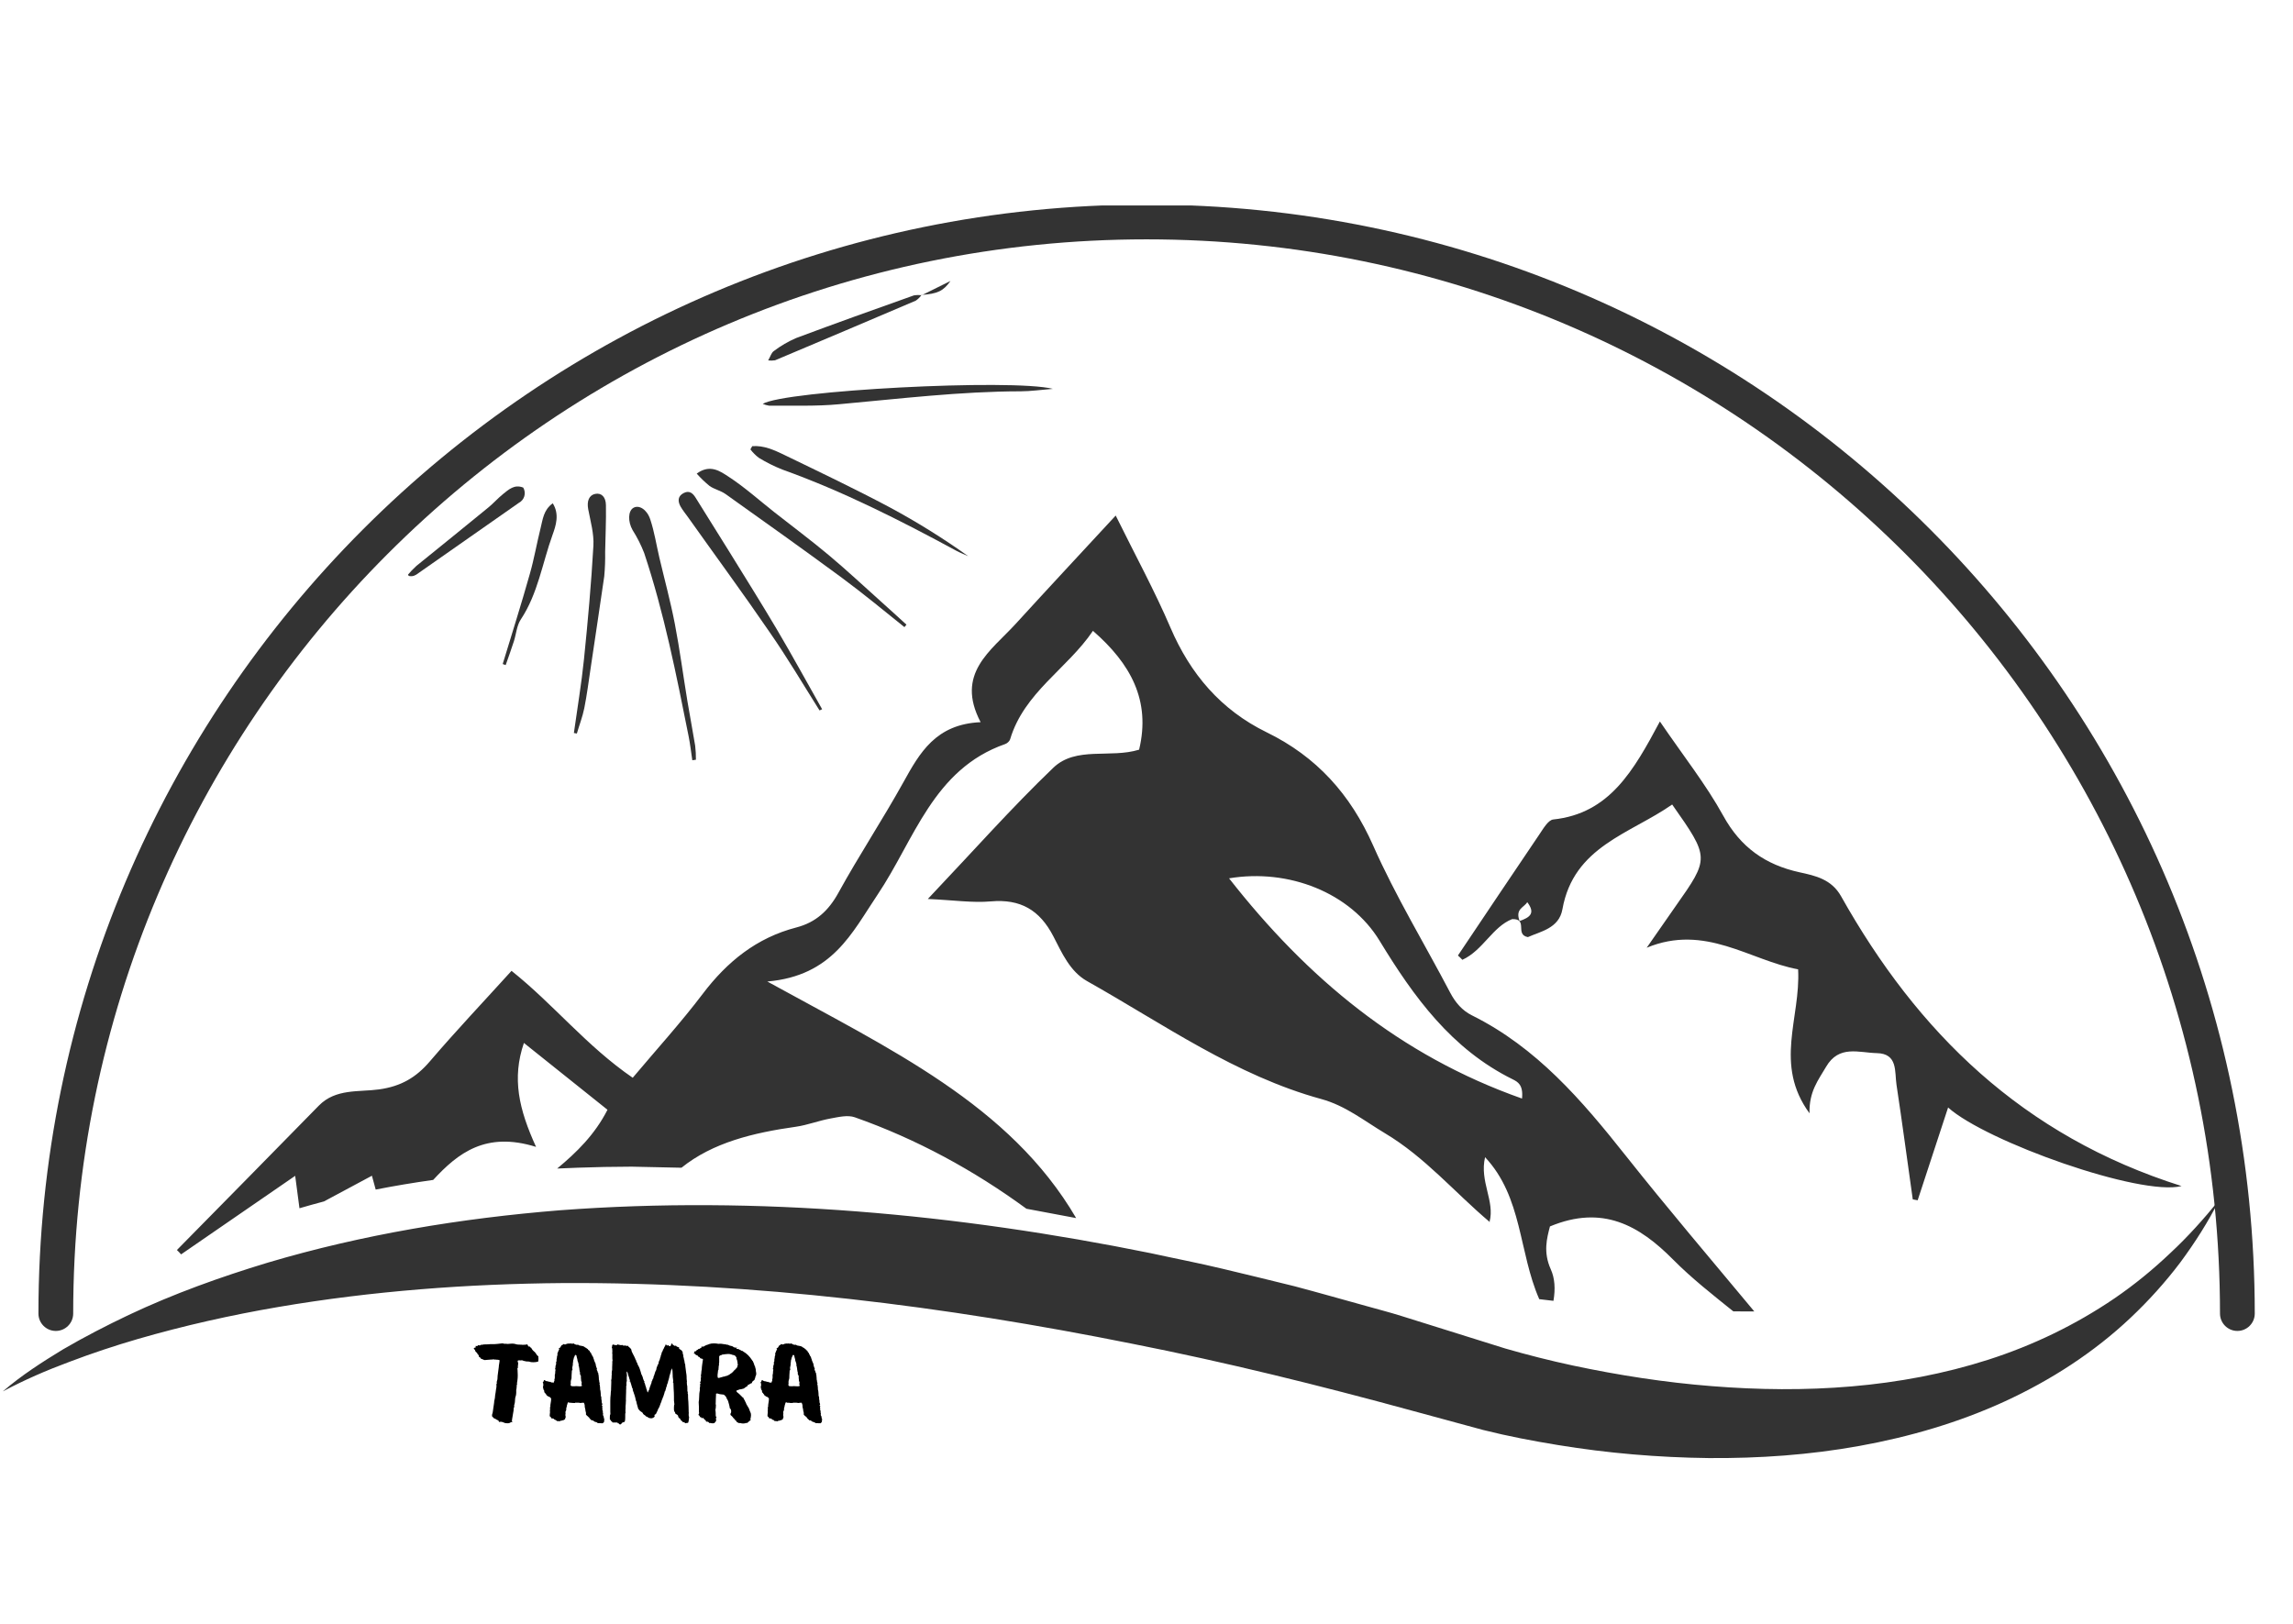 <svg xmlns="http://www.w3.org/2000/svg" xmlns:xlink="http://www.w3.org/1999/xlink" width="559" zoomAndPan="magnify" viewBox="0 0 419.25 297.75" height="396" preserveAspectRatio="xMidYMid meet" version="1.0"><defs><g/><clipPath id="8dfbfb2dd9"><path d="M 6.516 37.676 L 412.77 37.676 L 412.77 244.199 L 6.516 244.199 Z M 6.516 37.676 " clip-rule="nonzero"/></clipPath><clipPath id="c9d773f1dd"><path d="M 0 94.398 L 406.254 94.398 L 406.254 267.543 L 0 267.543 Z M 0 94.398 " clip-rule="nonzero"/></clipPath><clipPath id="ab0e12dc95"><path d="M 127 85 L 166 85 L 166 115 L 127 115 Z M 127 85 " clip-rule="nonzero"/></clipPath><clipPath id="6d3101d5e1"><path d="M 176.191 41.992 L 209.473 100.668 L 105.156 159.836 L 71.875 101.156 Z M 176.191 41.992 " clip-rule="nonzero"/></clipPath><clipPath id="d774db8e95"><path d="M 194.938 31.359 L 230.438 93.949 L 107.211 163.836 L 71.715 101.246 Z M 194.938 31.359 " clip-rule="nonzero"/></clipPath><clipPath id="b0341a82fa"><path d="M 139 70 L 193 70 L 193 75 L 139 75 Z M 139 70 " clip-rule="nonzero"/></clipPath><clipPath id="db428f6732"><path d="M 176.191 41.992 L 209.473 100.668 L 105.156 159.836 L 71.875 101.156 Z M 176.191 41.992 " clip-rule="nonzero"/></clipPath><clipPath id="6f0077973c"><path d="M 194.938 31.359 L 230.438 93.949 L 107.211 163.836 L 71.715 101.246 Z M 194.938 31.359 " clip-rule="nonzero"/></clipPath><clipPath id="b1142193d2"><path d="M 123 90 L 151 90 L 151 131 L 123 131 Z M 123 90 " clip-rule="nonzero"/></clipPath><clipPath id="2f14d53e95"><path d="M 176.191 41.992 L 209.473 100.668 L 105.156 159.836 L 71.875 101.156 Z M 176.191 41.992 " clip-rule="nonzero"/></clipPath><clipPath id="e3ce55907e"><path d="M 194.938 31.359 L 230.438 93.949 L 107.211 163.836 L 71.715 101.246 Z M 194.938 31.359 " clip-rule="nonzero"/></clipPath><clipPath id="ef11e13abd"><path d="M 114 92 L 128 92 L 128 140 L 114 140 Z M 114 92 " clip-rule="nonzero"/></clipPath><clipPath id="f031b57bdb"><path d="M 176.191 41.992 L 209.473 100.668 L 105.156 159.836 L 71.875 101.156 Z M 176.191 41.992 " clip-rule="nonzero"/></clipPath><clipPath id="01db4fdf94"><path d="M 194.938 31.359 L 230.438 93.949 L 107.211 163.836 L 71.715 101.246 Z M 194.938 31.359 " clip-rule="nonzero"/></clipPath><clipPath id="2f043d717f"><path d="M 104 90 L 111 90 L 111 135 L 104 135 Z M 104 90 " clip-rule="nonzero"/></clipPath><clipPath id="3804b41888"><path d="M 176.191 41.992 L 209.473 100.668 L 105.156 159.836 L 71.875 101.156 Z M 176.191 41.992 " clip-rule="nonzero"/></clipPath><clipPath id="55b4b2e203"><path d="M 194.938 31.359 L 230.438 93.949 L 107.211 163.836 L 71.715 101.246 Z M 194.938 31.359 " clip-rule="nonzero"/></clipPath><clipPath id="b29e74629c"><path d="M 137 81 L 177 81 L 177 102 L 137 102 Z M 137 81 " clip-rule="nonzero"/></clipPath><clipPath id="79eed68a25"><path d="M 176.191 41.992 L 209.473 100.668 L 105.156 159.836 L 71.875 101.156 Z M 176.191 41.992 " clip-rule="nonzero"/></clipPath><clipPath id="c8d7de78d6"><path d="M 194.938 31.359 L 230.438 93.949 L 107.211 163.836 L 71.715 101.246 Z M 194.938 31.359 " clip-rule="nonzero"/></clipPath><clipPath id="e83317a7cc"><path d="M 74 89 L 96 89 L 96 106 L 74 106 Z M 74 89 " clip-rule="nonzero"/></clipPath><clipPath id="076e9c5b26"><path d="M 176.191 41.992 L 209.473 100.668 L 105.156 159.836 L 71.875 101.156 Z M 176.191 41.992 " clip-rule="nonzero"/></clipPath><clipPath id="5ff0547434"><path d="M 194.938 31.359 L 230.438 93.949 L 107.211 163.836 L 71.715 101.246 Z M 194.938 31.359 " clip-rule="nonzero"/></clipPath><clipPath id="908102c275"><path d="M 140 54 L 169 54 L 169 67 L 140 67 Z M 140 54 " clip-rule="nonzero"/></clipPath><clipPath id="5a613ac9f1"><path d="M 176.191 41.992 L 209.473 100.668 L 105.156 159.836 L 71.875 101.156 Z M 176.191 41.992 " clip-rule="nonzero"/></clipPath><clipPath id="a69ba9b79a"><path d="M 194.938 31.359 L 230.438 93.949 L 107.211 163.836 L 71.715 101.246 Z M 194.938 31.359 " clip-rule="nonzero"/></clipPath><clipPath id="34dc2e6961"><path d="M 91 92 L 102 92 L 102 122 L 91 122 Z M 91 92 " clip-rule="nonzero"/></clipPath><clipPath id="f35f9d3725"><path d="M 176.191 41.992 L 209.473 100.668 L 105.156 159.836 L 71.875 101.156 Z M 176.191 41.992 " clip-rule="nonzero"/></clipPath><clipPath id="ed41a68c2e"><path d="M 194.938 31.359 L 230.438 93.949 L 107.211 163.836 L 71.715 101.246 Z M 194.938 31.359 " clip-rule="nonzero"/></clipPath><clipPath id="1e94d0a063"><path d="M 168 51 L 174 51 L 174 55 L 168 55 Z M 168 51 " clip-rule="nonzero"/></clipPath><clipPath id="885f32c364"><path d="M 176.191 41.992 L 209.473 100.668 L 105.156 159.836 L 71.875 101.156 Z M 176.191 41.992 " clip-rule="nonzero"/></clipPath><clipPath id="2209a1f06c"><path d="M 194.938 31.359 L 230.438 93.949 L 107.211 163.836 L 71.715 101.246 Z M 194.938 31.359 " clip-rule="nonzero"/></clipPath></defs><g clip-path="url(#8dfbfb2dd9)"><path fill="#333333" d="M 9.699 244.016 C 11.461 244.016 12.887 242.59 12.887 240.828 C 12.887 132.059 100.977 43.883 209.641 43.883 C 318.305 43.883 406.398 132.059 406.398 240.828 C 406.398 242.59 407.824 244.016 409.582 244.016 C 411.344 244.016 412.77 242.59 412.77 240.828 C 412.77 128.535 321.824 37.508 209.641 37.508 C 97.457 37.508 6.516 128.535 6.516 240.828 C 6.516 242.59 7.941 244.016 9.699 244.016 Z M 9.699 244.016 " fill-opacity="1" fill-rule="evenodd"/></g><g clip-path="url(#c9d773f1dd)"><path fill="#333333" d="M 272.473 224.152 C 272.484 224.113 272.492 224.062 272.504 224.023 C 272.523 224.035 272.535 224.055 272.555 224.074 Z M 267.523 175.973 C 267.266 175.695 266.988 175.43 266.711 175.184 C 271.672 167.793 276.613 160.395 281.605 153.031 C 282.328 151.977 283.23 150.355 284.18 150.246 C 294.48 149.152 298.898 141.328 303.73 132.277 C 308.059 138.629 312.18 143.824 315.34 149.555 C 318.527 155.355 323.055 158.555 329.344 159.93 C 332.254 160.562 335.184 161.203 336.938 164.316 C 350.914 189.199 370.137 208.227 399.352 217.453 C 391.797 219.371 363.512 209.293 356.559 203.051 C 354.668 208.84 352.824 214.449 350.98 220.062 C 350.684 220.004 350.379 219.945 350.082 219.895 C 349.09 212.891 348.16 205.875 347.102 198.891 C 346.734 196.492 347.387 193.16 343.484 193.082 C 340.207 193.012 336.551 191.523 334.184 195.602 C 332.809 197.973 331.047 200.098 331.156 204.117 C 324.578 195.129 329.551 186.68 329.066 177.719 C 320.199 176.082 312.059 169.312 301.312 173.758 C 303.078 171.23 304.82 168.691 306.594 166.172 C 312.852 157.289 312.852 157.289 305.98 147.5 C 298.285 152.887 287.914 155.168 285.863 166.707 C 285.242 170.223 281.812 170.777 279.535 171.812 C 277.07 171.348 279.664 168.426 276.645 168.512 C 273.047 169.918 271.305 174.242 267.523 175.973 Z M 278.012 168.867 C 279.883 168.199 280.98 167.465 279.418 165.402 C 278.805 166.43 277.18 166.598 278.012 168.867 Z M 32.664 229.98 C 32.426 229.695 32.168 229.438 31.898 229.18 C 40.574 220.359 49.262 211.555 57.906 202.715 C 61.008 199.543 65.266 200.246 68.969 199.73 C 72.973 199.168 75.734 197.559 78.27 194.586 C 83.043 189.004 88.105 183.656 93.234 177.996 C 101 184.191 106.98 191.789 115.449 197.598 C 119.777 192.449 124.262 187.52 128.273 182.227 C 132.762 176.297 138.168 171.93 145.438 170.043 C 149.012 169.117 151.352 166.961 153.152 163.684 C 156.918 156.836 161.246 150.297 165.039 143.461 C 168.047 138.035 170.98 132.77 179.219 132.406 C 174.535 123.465 181.113 119.344 185.637 114.387 C 191.602 107.848 197.633 101.387 203.98 94.52 C 207.574 101.809 211.109 108.289 214.012 115.059 C 217.676 123.602 223.273 130.164 231.652 134.262 C 240.801 138.727 247.012 145.633 251.172 155.027 C 255.27 164.297 260.59 173.027 265.305 182.02 C 266.254 183.824 267.492 185.27 269.297 186.168 C 281.129 192.047 289.418 201.719 297.422 211.824 C 305.098 221.504 313.109 230.918 321.031 240.434 C 320.469 240.434 319.895 240.441 319.328 240.441 C 318.605 240.441 317.895 240.422 317.18 240.422 C 313.406 237.379 309.574 234.387 306.176 230.957 C 299.938 224.656 293.215 220.844 283.578 224.855 C 283.023 226.988 282.309 229.555 283.727 232.707 C 284.469 234.348 284.598 236.293 284.219 238.496 C 283.359 238.398 282.496 238.301 281.617 238.191 C 277.832 229.566 278.566 219.508 271.684 212.16 C 270.641 216.645 273.523 220.191 272.504 224.016 C 266.105 218.621 260.699 212.16 253.309 207.754 C 249.508 205.48 246.09 202.715 241.691 201.508 C 225.926 197.184 212.723 187.746 198.738 179.883 C 195.582 178.105 194.113 174.68 192.551 171.664 C 190.043 166.836 186.539 164.789 181.09 165.262 C 177.754 165.559 174.336 165.035 169.543 164.82 C 177.895 156.008 184.926 148.062 192.551 140.754 C 196.711 136.773 203 139.082 208.27 137.445 C 210.445 128.406 206.691 121.656 199.809 115.66 C 195.117 122.605 187.191 126.953 184.629 135.539 C 184.52 135.895 184.094 136.289 183.715 136.418 C 170.504 141.031 167.066 154.012 160.332 164.027 C 155.609 171.051 152.082 178.895 140.121 179.953 C 162.582 192.34 184.578 202.527 196.73 223.324 C 193.699 222.738 190.66 222.168 187.617 221.613 C 177.98 214.559 167.504 208.848 156.164 204.848 C 154.855 204.383 153.172 204.801 151.707 205.066 C 149.566 205.453 147.508 206.27 145.367 206.578 C 137.523 207.684 130.117 209.48 124.383 214.094 L 115.27 213.898 C 111.902 213.906 108.574 213.969 105.426 214.086 C 104.148 214.125 102.871 214.184 101.602 214.242 C 105.141 211.301 108.496 208.039 110.824 203.465 C 105.98 199.594 101 195.613 95.504 191.215 C 93.285 197.707 94.57 203.348 97.73 210.273 C 88.52 207.406 83.441 211.379 78.875 216.328 C 75.25 216.84 71.734 217.426 68.336 218.098 C 68.109 217.277 67.879 216.445 67.645 215.559 C 64.602 217.188 61.75 218.719 58.859 220.27 C 57.332 220.676 55.836 221.09 54.363 221.523 C 54.113 219.668 53.898 217.957 53.578 215.578 C 46.332 220.566 39.496 225.27 32.664 229.98 Z M 224.758 161.035 C 239.07 179.32 256.074 193.516 278.457 201.41 C 278.715 198.922 277.684 198.348 276.773 197.895 C 265.543 192.352 258.629 182.797 252.34 172.465 C 246.98 163.664 235.703 159.207 224.758 161.035 Z M 397.254 229.773 C 394.062 232.805 390.668 235.574 387.09 238.023 C 379.91 242.914 372.117 246.656 363.977 249.273 C 347.676 254.512 330.305 255.508 313.238 254.137 C 304.691 253.465 296.176 252.141 287.785 250.359 C 283.598 249.461 279.438 248.406 275.395 247.238 L 262.809 243.297 L 256.34 241.273 C 254.184 240.59 252.004 240.047 249.836 239.426 C 245.488 238.23 241.148 236.984 236.781 235.828 C 232.402 234.723 228.008 233.695 223.617 232.629 C 219.223 231.57 214.785 230.723 210.367 229.754 C 174.941 222.57 138.438 219.164 102.129 221.891 C 84.004 223.352 65.949 226.324 48.52 231.504 C 39.824 234.141 31.266 237.211 23.066 241.086 C 18.977 243.031 14.953 245.105 11.051 247.379 C 7.199 249.719 3.387 252.168 -0.012 255.102 C 3.941 253 8.012 251.23 12.172 249.691 C 16.312 248.117 20.5 246.727 24.738 245.492 C 33.207 243.039 41.793 241.113 50.441 239.633 C 67.73 236.68 85.223 235.383 102.703 235.238 C 137.691 235.059 172.574 239.445 206.98 246.359 C 224.203 249.75 241.309 253.996 258.273 258.629 L 271.344 262.176 C 275.91 263.324 280.457 264.184 285.031 264.934 C 294.164 266.434 303.395 267.215 312.652 267.324 C 321.906 267.395 331.203 266.75 340.355 265.09 C 349.496 263.43 358.52 260.812 366.977 256.922 C 375.426 253.027 383.316 247.93 389.992 241.617 C 393.332 238.469 396.391 235.07 399.125 231.453 C 401.82 227.809 404.246 224.004 406.254 220.004 C 403.441 223.469 400.48 226.781 397.254 229.773 Z M 397.254 229.773 " fill-opacity="1" fill-rule="nonzero"/></g><g clip-path="url(#ab0e12dc95)"><g clip-path="url(#6d3101d5e1)"><g clip-path="url(#d774db8e95)"><path fill="#333333" d="M 165.254 114.977 C 161.465 111.934 157.688 108.816 153.77 105.918 C 146.727 100.727 139.59 95.652 132.461 90.578 C 131.586 89.953 130.441 89.723 129.539 89.102 C 128.691 88.41 127.906 87.652 127.18 86.832 C 129.633 85.023 131.512 86.426 132.965 87.363 C 135.941 89.293 138.602 91.703 141.41 93.91 C 144.758 96.551 148.168 99.078 151.457 101.84 C 154.75 104.605 157.695 107.363 160.797 110.145 C 162.422 111.594 164.016 113.059 165.625 114.523 Z M 165.254 114.977 " fill-opacity="1" fill-rule="nonzero"/></g></g></g><g clip-path="url(#b0341a82fa)"><g clip-path="url(#db428f6732)"><g clip-path="url(#6f0077973c)"><path fill="#333333" d="M 192.465 71.293 C 190.117 71.484 188.375 71.734 186.633 71.742 C 175.457 71.758 164.359 73.113 153.273 74.113 C 149.047 74.512 144.75 74.336 140.465 74.379 C 140.055 74.316 139.66 74.207 139.277 74.051 C 143.16 71.609 184.891 69.391 192.465 71.293 Z M 192.465 71.293 " fill-opacity="1" fill-rule="nonzero"/></g></g></g><g clip-path="url(#b1142193d2)"><g clip-path="url(#2f14d53e95)"><g clip-path="url(#e3ce55907e)"><path fill="#333333" d="M 149.691 130.25 C 146.684 125.477 143.801 120.594 140.598 115.98 C 135.719 108.848 130.598 101.883 125.594 94.832 C 125.141 94.188 124.621 93.574 124.23 92.887 C 123.664 91.887 123.695 90.938 124.816 90.383 C 125.84 89.871 126.48 90.438 127 91.285 C 128.969 94.488 131 97.664 132.988 100.887 C 135.957 105.703 138.969 110.496 141.852 115.367 C 144.738 120.242 147.395 125.145 150.168 130.031 Z M 149.691 130.25 " fill-opacity="1" fill-rule="nonzero"/></g></g></g><g clip-path="url(#ef11e13abd)"><g clip-path="url(#f031b57bdb)"><g clip-path="url(#01db4fdf94)"><path fill="#333333" d="M 126.371 139.387 C 126.152 137.922 125.988 136.453 125.699 135.008 C 123.441 123.691 121.203 112.359 117.547 101.387 C 116.977 99.918 116.27 98.52 115.426 97.188 C 114.535 95.621 114.582 93.668 115.59 93.098 C 116.598 92.523 118.062 93.395 118.668 95.238 C 119.414 97.488 119.777 99.859 120.32 102.18 C 121.277 106.25 122.379 110.281 123.168 114.375 C 124.074 119.062 124.691 123.812 125.469 128.52 C 125.922 131.262 126.449 133.965 126.895 136.711 C 126.996 137.566 127.043 138.426 127.035 139.289 Z M 126.371 139.387 " fill-opacity="1" fill-rule="nonzero"/></g></g></g><g clip-path="url(#2f043d717f)"><g clip-path="url(#3804b41888)"><g clip-path="url(#55b4b2e203)"><path fill="#333333" d="M 104.664 134.391 C 105.289 129.875 106.051 125.383 106.516 120.852 C 107.223 113.93 107.848 106.996 108.242 100.055 C 108.367 97.84 107.707 95.578 107.289 93.355 C 107.012 91.879 107.441 90.766 108.59 90.547 C 109.738 90.324 110.523 91.141 110.539 92.621 C 110.59 95.48 110.445 98.355 110.395 101.203 C 110.422 102.691 110.367 104.18 110.23 105.664 C 109.414 111.297 108.57 116.875 107.738 122.477 C 107.371 124.926 107.059 127.391 106.574 129.828 C 106.254 131.418 105.652 132.949 105.211 134.488 Z M 104.664 134.391 " fill-opacity="1" fill-rule="nonzero"/></g></g></g><g clip-path="url(#b29e74629c)"><g clip-path="url(#79eed68a25)"><g clip-path="url(#c8d7de78d6)"><path fill="#333333" d="M 137.355 81.801 C 139.496 81.637 141.387 82.512 143.293 83.434 C 149.73 86.551 156.199 89.633 162.516 92.992 C 167.516 95.68 172.328 98.676 176.949 101.973 C 176.23 101.641 175.48 101.363 174.789 100.988 C 164.441 95.379 153.957 90.062 142.875 86.09 C 141.379 85.496 139.945 84.777 138.57 83.941 C 137.98 83.496 137.465 82.98 137.02 82.391 Z M 137.355 81.801 " fill-opacity="1" fill-rule="nonzero"/></g></g></g><g clip-path="url(#e83317a7cc)"><g clip-path="url(#076e9c5b26)"><g clip-path="url(#5ff0547434)"><path fill="#333333" d="M 95.383 89.398 C 95.523 89.637 95.609 89.891 95.645 90.164 C 95.68 90.438 95.656 90.707 95.582 90.973 C 95.504 91.238 95.375 91.48 95.199 91.691 C 95.023 91.906 94.812 92.074 94.566 92.199 C 88.297 96.594 82.031 100.984 75.762 105.363 C 75.242 105.684 74.695 105.73 74.129 105.5 C 74.645 104.883 75.199 104.301 75.793 103.758 C 80.203 100.188 84.625 96.617 89.008 93.023 C 89.926 92.273 90.715 91.363 91.648 90.605 C 92.707 89.754 93.77 88.742 95.383 89.398 Z M 95.383 89.398 " fill-opacity="1" fill-rule="nonzero"/></g></g></g><g clip-path="url(#908102c275)"><g clip-path="url(#5a613ac9f1)"><g clip-path="url(#a69ba9b79a)"><path fill="#333333" d="M 168.391 54.07 C 168.105 54.488 167.75 54.84 167.328 55.125 C 158.762 58.789 150.148 62.426 141.547 66.055 C 141.125 66.121 140.703 66.129 140.277 66.082 C 140.688 65.371 140.855 64.676 141.309 64.367 C 142.582 63.402 143.949 62.605 145.414 61.973 C 152.566 59.297 159.773 56.719 166.98 54.16 C 167.457 54.078 167.934 54.07 168.41 54.137 Z M 168.391 54.07 " fill-opacity="1" fill-rule="nonzero"/></g></g></g><g clip-path="url(#34dc2e6961)"><g clip-path="url(#f35f9d3725)"><g clip-path="url(#ed41a68c2e)"><path fill="#333333" d="M 91.617 121.742 C 93.281 116.246 95.02 110.812 96.578 105.258 C 97.375 102.488 97.859 99.633 98.559 96.836 C 98.961 95.246 99.09 93.484 100.793 92.277 C 102.07 94.312 101.344 96.426 100.75 98.07 C 98.879 103.254 98.074 108.848 94.926 113.582 C 94.191 114.691 94.098 116.223 93.676 117.543 C 93.25 118.863 92.68 120.469 92.16 121.941 Z M 91.617 121.742 " fill-opacity="1" fill-rule="nonzero"/></g></g></g><g clip-path="url(#1e94d0a063)"><g clip-path="url(#885f32c364)"><g clip-path="url(#2209a1f06c)"><path fill="#333333" d="M 168.41 54.137 C 170.062 53.32 171.719 52.492 173.695 51.512 C 172.387 53.371 171.32 53.859 168.391 54.07 Z M 168.41 54.137 " fill-opacity="1" fill-rule="nonzero"/></g></g></g><g fill="#000000" fill-opacity="1"><g transform="translate(85.923, 260.947)"><g><path d="M 12.23 -12.27 C 12.051 -12.391 11.91 -12.551 11.809 -12.75 C 11.691 -12.949 11.551 -13.109 11.371 -13.23 C 11.25 -13.328 11.172 -13.43 11.09 -13.547 C 11.012 -13.648 10.949 -13.75 10.891 -13.867 C 10.77 -13.867 10.711 -13.93 10.711 -14.066 C 10.672 -14.047 10.633 -14.047 10.59 -14.047 C 10.473 -14.047 10.391 -14.09 10.352 -14.188 C 10.293 -14.27 10.25 -14.367 10.23 -14.469 C 10.07 -14.449 9.93 -14.426 9.812 -14.406 C 9.691 -14.387 9.551 -14.387 9.41 -14.387 L 9.273 -14.387 C 9.23 -14.387 9.191 -14.387 9.152 -14.406 C 8.953 -14.406 8.773 -14.426 8.613 -14.426 C 8.434 -14.426 8.254 -14.449 8.094 -14.508 C 7.914 -14.566 7.695 -14.609 7.453 -14.609 C 7.312 -14.609 7.176 -14.586 7.055 -14.586 C 6.934 -14.566 6.793 -14.547 6.633 -14.547 C 6.555 -14.547 6.496 -14.547 6.414 -14.566 C 6.336 -14.566 6.254 -14.586 6.195 -14.586 C 6.113 -14.586 6.074 -14.566 6.035 -14.566 C 5.953 -14.586 5.875 -14.609 5.797 -14.629 C 5.715 -14.629 5.656 -14.648 5.574 -14.648 C 5.254 -14.609 4.957 -14.586 4.656 -14.547 C 4.336 -14.508 4.035 -14.508 3.738 -14.508 L 3.398 -14.508 C 3.117 -14.469 2.859 -14.469 2.617 -14.469 C 2.359 -14.469 2.098 -14.449 1.859 -14.387 C 1.84 -14.387 1.82 -14.387 1.82 -14.387 C 1.82 -14.387 1.797 -14.406 1.797 -14.406 C 1.719 -14.406 1.66 -14.367 1.617 -14.328 C 1.578 -14.289 1.52 -14.27 1.457 -14.27 C 1.418 -14.27 1.398 -14.27 1.379 -14.289 C 1.32 -14.309 1.277 -14.328 1.277 -14.328 C 1.219 -14.328 1.18 -14.309 1.141 -14.27 C 1.098 -14.227 1.078 -14.188 1.059 -14.168 L 0.781 -14.168 C 0.719 -14.168 0.68 -14.148 0.66 -14.148 C 0.68 -14.109 0.699 -14.066 0.738 -14.066 C 0.781 -14.047 0.801 -14.008 0.801 -13.949 C 0.719 -13.906 0.66 -13.887 0.598 -13.867 C 0.52 -13.848 0.461 -13.828 0.398 -13.789 C 0.398 -13.707 0.418 -13.629 0.48 -13.59 C 0.539 -13.527 0.578 -13.469 0.621 -13.41 C 0.641 -13.289 0.68 -13.188 0.758 -13.109 C 0.84 -13.027 0.918 -12.949 1 -12.891 C 1.02 -12.77 1.078 -12.688 1.18 -12.609 C 1.258 -12.531 1.32 -12.43 1.32 -12.328 C 1.32 -12.309 1.301 -12.289 1.301 -12.289 C 1.301 -12.27 1.301 -12.25 1.301 -12.25 C 1.32 -12.191 1.379 -12.148 1.5 -12.129 C 1.559 -12.051 1.617 -11.988 1.66 -11.91 C 1.699 -11.828 1.777 -11.789 1.879 -11.789 C 1.977 -11.75 2.078 -11.711 2.156 -11.672 C 2.238 -11.609 2.34 -11.59 2.457 -11.59 C 2.496 -11.59 2.539 -11.59 2.578 -11.609 C 2.758 -11.609 2.938 -11.629 3.098 -11.648 C 3.258 -11.672 3.438 -11.691 3.637 -11.691 L 3.836 -11.691 C 3.875 -11.711 3.918 -11.73 3.996 -11.73 C 4.055 -11.73 4.117 -11.711 4.156 -11.691 C 4.195 -11.672 4.258 -11.672 4.336 -11.672 C 4.336 -11.672 4.355 -11.672 4.375 -11.672 C 4.375 -11.672 4.395 -11.691 4.418 -11.691 C 4.535 -11.648 4.656 -11.648 4.777 -11.648 C 4.895 -11.648 5.016 -11.609 5.137 -11.551 C 5.117 -11.352 5.094 -11.152 5.055 -10.949 C 5.016 -10.75 4.977 -10.531 4.977 -10.332 C 4.938 -9.973 4.895 -9.613 4.836 -9.254 C 4.777 -8.891 4.734 -8.512 4.734 -8.152 C 4.734 -8.031 4.695 -7.934 4.656 -7.812 C 4.617 -7.695 4.598 -7.594 4.598 -7.473 C 4.598 -7.395 4.598 -7.332 4.617 -7.293 C 4.617 -7.215 4.598 -7.176 4.555 -7.176 L 4.477 -7.176 C 4.477 -7.133 4.496 -7.113 4.535 -7.113 C 4.535 -7.055 4.555 -6.973 4.555 -6.875 C 4.555 -6.754 4.535 -6.656 4.535 -6.574 C 4.516 -6.473 4.496 -6.375 4.477 -6.273 C 4.438 -6.074 4.418 -5.855 4.395 -5.656 C 4.355 -5.457 4.336 -5.254 4.297 -5.055 C 4.297 -4.816 4.258 -4.598 4.215 -4.395 C 4.156 -4.195 4.117 -3.977 4.117 -3.758 L 3.855 -1.957 C 3.816 -1.859 3.797 -1.777 3.777 -1.699 C 3.738 -1.617 3.738 -1.52 3.738 -1.438 C 3.738 -1.359 3.738 -1.32 3.758 -1.277 C 3.777 -1.199 3.816 -1.16 3.898 -1.117 C 3.977 -1.078 4.016 -1.02 4.055 -0.961 C 4.098 -0.879 4.137 -0.859 4.215 -0.859 C 4.277 -0.859 4.336 -0.84 4.375 -0.801 C 4.457 -0.738 4.535 -0.68 4.617 -0.641 C 4.695 -0.598 4.777 -0.559 4.895 -0.539 C 4.938 -0.461 4.977 -0.359 5.016 -0.238 C 5.055 -0.238 5.117 -0.262 5.156 -0.262 C 5.195 -0.262 5.234 -0.281 5.297 -0.281 C 5.535 -0.281 5.797 -0.199 6.035 -0.078 C 6.113 -0.039 6.215 -0.02 6.316 -0.02 C 6.395 0 6.496 0 6.594 0 C 6.855 0 7.074 -0.078 7.234 -0.238 C 7.273 -0.199 7.312 -0.18 7.395 -0.18 C 7.434 -0.18 7.453 -0.199 7.453 -0.238 C 7.453 -0.301 7.414 -0.34 7.375 -0.34 C 7.395 -0.621 7.434 -0.918 7.492 -1.199 C 7.535 -1.48 7.594 -1.758 7.633 -2.039 C 7.652 -2.098 7.672 -2.156 7.672 -2.238 C 7.672 -2.316 7.695 -2.398 7.695 -2.477 C 7.695 -2.559 7.695 -2.617 7.695 -2.699 C 7.695 -2.777 7.734 -2.836 7.773 -2.918 C 7.793 -2.996 7.812 -3.039 7.812 -3.078 C 7.812 -3.117 7.793 -3.156 7.793 -3.199 C 7.793 -3.238 7.793 -3.258 7.793 -3.297 C 7.793 -3.379 7.812 -3.438 7.852 -3.477 C 7.914 -3.738 7.953 -3.996 7.953 -4.277 C 7.953 -4.555 8.012 -4.816 8.113 -5.094 C 8.133 -5.176 8.152 -5.254 8.152 -5.336 C 8.152 -5.414 8.172 -5.496 8.172 -5.574 L 8.172 -6.055 C 8.172 -6.137 8.172 -6.215 8.215 -6.293 C 8.234 -6.414 8.254 -6.535 8.254 -6.676 C 8.254 -6.793 8.273 -6.934 8.273 -7.074 L 8.312 -7.074 C 8.312 -7.074 8.332 -7.074 8.332 -7.094 C 8.312 -7.133 8.312 -7.195 8.312 -7.273 C 8.312 -7.375 8.312 -7.473 8.352 -7.594 C 8.371 -7.695 8.395 -7.793 8.395 -7.914 C 8.434 -8.191 8.453 -8.492 8.453 -8.812 C 8.453 -8.973 8.434 -9.152 8.434 -9.332 C 8.434 -9.492 8.414 -9.672 8.414 -9.871 C 8.371 -9.91 8.371 -9.953 8.371 -9.973 C 8.371 -10.012 8.371 -10.031 8.414 -10.07 C 8.453 -10.09 8.473 -10.133 8.473 -10.211 L 8.473 -10.332 C 8.473 -10.43 8.473 -10.531 8.492 -10.633 C 8.512 -10.73 8.531 -10.832 8.531 -10.949 C 8.531 -11.031 8.512 -11.09 8.512 -11.129 C 8.492 -11.172 8.473 -11.211 8.453 -11.25 C 8.434 -11.289 8.434 -11.352 8.434 -11.391 C 8.434 -11.43 8.453 -11.469 8.492 -11.512 C 8.574 -11.531 8.633 -11.551 8.711 -11.551 C 8.754 -11.551 8.812 -11.531 8.852 -11.531 C 8.891 -11.531 8.934 -11.531 8.992 -11.531 C 9.074 -11.531 9.133 -11.531 9.211 -11.551 C 9.293 -11.551 9.391 -11.512 9.473 -11.469 C 9.551 -11.43 9.633 -11.41 9.73 -11.41 C 9.871 -11.352 10.012 -11.332 10.172 -11.332 C 10.332 -11.332 10.473 -11.332 10.633 -11.289 C 10.75 -11.25 10.852 -11.211 10.969 -11.211 C 11.09 -11.191 11.211 -11.191 11.332 -11.191 C 11.609 -11.191 11.91 -11.23 12.191 -11.309 C 12.23 -11.469 12.25 -11.629 12.25 -11.828 C 12.25 -11.891 12.23 -11.969 12.23 -12.051 C 12.23 -12.129 12.23 -12.191 12.23 -12.27 Z M 12.23 -12.27 "/></g></g></g><g fill="#000000" fill-opacity="1"><g transform="translate(98.57, 260.947)"><g><path d="M 11.891 -0.738 C 11.828 -0.758 11.77 -0.758 11.73 -0.758 C 11.672 -0.758 11.629 -0.781 11.59 -0.82 C 11.59 -0.84 11.609 -0.879 11.609 -0.918 C 11.609 -0.98 11.59 -1.039 11.57 -1.117 C 11.531 -1.199 11.531 -1.277 11.531 -1.359 C 11.449 -1.379 11.43 -1.438 11.43 -1.559 C 11.43 -1.598 11.43 -1.637 11.43 -1.68 C 11.43 -1.719 11.449 -1.777 11.449 -1.859 C 11.41 -1.898 11.391 -1.938 11.391 -2.02 C 11.391 -2.039 11.391 -2.078 11.391 -2.117 C 11.391 -2.156 11.41 -2.18 11.41 -2.219 C 11.41 -2.297 11.371 -2.359 11.309 -2.398 C 11.309 -2.418 11.309 -2.438 11.309 -2.457 C 11.309 -2.477 11.332 -2.496 11.332 -2.539 C 11.332 -2.598 11.309 -2.656 11.309 -2.738 C 11.289 -2.797 11.289 -2.879 11.289 -2.996 C 11.332 -3.039 11.352 -3.059 11.352 -3.098 C 11.352 -3.137 11.309 -3.156 11.27 -3.176 C 11.23 -3.199 11.211 -3.238 11.211 -3.277 C 11.211 -3.297 11.211 -3.316 11.23 -3.336 C 11.27 -3.336 11.309 -3.379 11.309 -3.457 C 11.309 -3.496 11.289 -3.535 11.27 -3.598 C 11.25 -3.637 11.25 -3.695 11.25 -3.738 C 11.211 -3.758 11.191 -3.797 11.191 -3.836 C 11.191 -3.875 11.191 -3.938 11.191 -3.977 L 11.191 -4.098 C 11.191 -4.156 11.172 -4.195 11.172 -4.238 C 11.129 -4.355 11.109 -4.496 11.129 -4.637 C 11.129 -4.777 11.109 -4.914 11.031 -5.035 C 11.031 -5.195 11.012 -5.336 11.012 -5.496 C 10.992 -5.656 10.969 -5.797 10.969 -5.953 C 10.93 -6.035 10.91 -6.113 10.91 -6.195 C 10.891 -6.273 10.891 -6.375 10.891 -6.473 C 10.891 -6.496 10.891 -6.516 10.891 -6.555 C 10.891 -6.574 10.91 -6.594 10.91 -6.633 C 10.871 -6.676 10.852 -6.715 10.852 -6.773 C 10.852 -6.793 10.852 -6.812 10.852 -6.836 C 10.852 -6.855 10.871 -6.875 10.871 -6.914 C 10.871 -6.953 10.852 -7.016 10.812 -7.055 C 10.789 -7.055 10.789 -7.094 10.789 -7.133 C 10.789 -7.176 10.789 -7.215 10.812 -7.254 C 10.812 -7.293 10.832 -7.332 10.832 -7.375 C 10.832 -7.453 10.789 -7.512 10.73 -7.555 C 10.73 -7.574 10.75 -7.613 10.75 -7.672 C 10.75 -7.754 10.73 -7.832 10.711 -7.914 C 10.672 -7.992 10.672 -8.074 10.672 -8.172 L 10.672 -8.273 C 10.672 -8.332 10.652 -8.414 10.652 -8.492 C 10.633 -8.574 10.633 -8.633 10.633 -8.711 L 10.633 -8.812 C 10.609 -8.852 10.59 -8.871 10.59 -8.914 C 10.57 -8.953 10.57 -8.992 10.57 -9.031 C 10.57 -9.074 10.57 -9.113 10.59 -9.133 C 10.551 -9.191 10.512 -9.254 10.473 -9.332 C 10.43 -9.391 10.43 -9.473 10.43 -9.551 C 10.391 -9.613 10.371 -9.672 10.332 -9.711 C 10.293 -9.75 10.293 -9.812 10.293 -9.891 C 10.293 -9.91 10.293 -9.953 10.332 -10.012 C 10.172 -10.332 10.09 -10.652 10.051 -11.012 C 9.973 -11.051 9.953 -11.09 9.953 -11.172 C 9.953 -11.25 9.93 -11.309 9.871 -11.352 L 9.773 -11.648 C 9.773 -11.711 9.75 -11.77 9.711 -11.852 C 9.672 -11.91 9.652 -11.969 9.652 -12.051 C 9.613 -12.109 9.594 -12.168 9.57 -12.23 C 9.531 -12.289 9.492 -12.348 9.453 -12.391 C 9.434 -12.488 9.391 -12.57 9.332 -12.648 C 9.254 -12.73 9.23 -12.809 9.23 -12.93 C 9.152 -12.93 9.074 -12.988 9.031 -13.129 C 8.992 -13.25 8.953 -13.328 8.914 -13.328 C 8.832 -13.367 8.773 -13.41 8.734 -13.449 C 8.691 -13.488 8.652 -13.547 8.633 -13.629 C 8.531 -13.629 8.453 -13.688 8.371 -13.809 C 8.234 -13.848 8.094 -13.93 7.973 -14.047 C 7.812 -14.129 7.672 -14.168 7.512 -14.188 C 7.355 -14.207 7.215 -14.227 7.074 -14.27 C 7.035 -14.309 6.992 -14.328 6.934 -14.367 L 6.812 -14.406 C 6.773 -14.406 6.754 -14.387 6.754 -14.387 C 6.734 -14.387 6.715 -14.387 6.695 -14.387 C 6.613 -14.387 6.535 -14.387 6.453 -14.426 C 6.375 -14.469 6.293 -14.488 6.215 -14.508 C 6.176 -14.586 6.113 -14.629 6.035 -14.629 C 5.996 -14.629 5.934 -14.609 5.895 -14.609 C 5.855 -14.586 5.797 -14.586 5.754 -14.586 C 5.676 -14.586 5.637 -14.586 5.613 -14.629 C 5.594 -14.629 5.574 -14.648 5.555 -14.648 C 5.516 -14.648 5.496 -14.629 5.477 -14.629 C 5.457 -14.609 5.434 -14.609 5.414 -14.609 C 5.375 -14.609 5.355 -14.609 5.316 -14.609 C 5.277 -14.609 5.234 -14.629 5.215 -14.629 C 4.938 -14.629 4.715 -14.566 4.516 -14.449 C 4.438 -14.449 4.375 -14.449 4.336 -14.469 C 4.277 -14.488 4.215 -14.508 4.156 -14.527 C 4.117 -14.508 4.098 -14.469 4.078 -14.426 C 4.035 -14.367 4.016 -14.348 3.996 -14.348 C 3.918 -14.348 3.855 -14.309 3.816 -14.27 C 3.777 -14.207 3.738 -14.148 3.719 -14.09 C 3.676 -14.047 3.637 -14.008 3.617 -13.949 C 3.598 -13.887 3.578 -13.867 3.578 -13.867 C 3.535 -13.867 3.477 -13.828 3.438 -13.789 C 3.398 -13.75 3.379 -13.727 3.355 -13.727 C 3.316 -13.727 3.316 -13.707 3.316 -13.688 C 3.316 -13.648 3.316 -13.629 3.355 -13.609 C 3.398 -13.57 3.418 -13.547 3.418 -13.527 C 3.418 -13.488 3.398 -13.449 3.355 -13.449 C 3.277 -13.328 3.238 -13.23 3.199 -13.109 C 3.156 -12.988 3.117 -12.867 3.059 -12.77 C 3.078 -12.73 3.098 -12.668 3.098 -12.609 C 3.098 -12.531 3.078 -12.469 3.059 -12.41 C 3.016 -12.348 2.996 -12.289 2.996 -12.23 L 2.996 -12.129 C 2.996 -12.031 2.977 -11.949 2.957 -11.871 C 2.918 -11.789 2.918 -11.711 2.918 -11.629 L 2.918 -11.41 C 2.918 -11.332 2.879 -11.27 2.836 -11.27 L 2.836 -10.891 C 2.836 -10.812 2.816 -10.73 2.777 -10.652 C 2.738 -10.57 2.719 -10.492 2.719 -10.41 C 2.719 -10.371 2.719 -10.352 2.719 -10.332 C 2.719 -10.312 2.738 -10.293 2.738 -10.27 C 2.719 -10.211 2.699 -10.152 2.676 -10.113 C 2.656 -10.07 2.656 -10.012 2.656 -9.973 C 2.656 -9.953 2.656 -9.93 2.656 -9.93 C 2.656 -9.91 2.676 -9.891 2.676 -9.891 C 2.719 -9.852 2.738 -9.832 2.738 -9.793 C 2.699 -9.672 2.676 -9.551 2.676 -9.434 C 2.676 -9.312 2.656 -9.191 2.656 -9.074 C 2.617 -9.012 2.598 -8.953 2.598 -8.914 C 2.598 -8.852 2.598 -8.793 2.598 -8.734 L 2.598 -8.352 C 2.598 -8.312 2.578 -8.254 2.578 -8.191 C 2.578 -8.152 2.559 -8.113 2.539 -8.094 C 2.52 -8.074 2.52 -8.055 2.52 -8.012 C 2.52 -7.973 2.52 -7.953 2.52 -7.934 C 2.52 -7.895 2.539 -7.875 2.539 -7.852 C 2.539 -7.812 2.52 -7.773 2.52 -7.773 C 2.477 -7.734 2.457 -7.672 2.457 -7.633 C 2.457 -7.594 2.438 -7.574 2.398 -7.574 L 2.277 -7.613 C 2.297 -7.574 2.316 -7.555 2.359 -7.535 C 2.398 -7.512 2.418 -7.492 2.418 -7.453 C 2.418 -7.414 2.398 -7.395 2.379 -7.395 C 2.297 -7.395 2.258 -7.414 2.238 -7.492 C 2.199 -7.473 2.156 -7.473 2.098 -7.473 C 2 -7.473 1.879 -7.512 1.758 -7.613 C 1.719 -7.613 1.699 -7.594 1.68 -7.594 C 1.66 -7.594 1.637 -7.594 1.617 -7.594 C 1.539 -7.613 1.457 -7.633 1.379 -7.672 C 1.301 -7.695 1.238 -7.715 1.16 -7.715 L 1.078 -7.715 C 1 -7.734 0.938 -7.773 0.879 -7.812 C 0.801 -7.852 0.738 -7.895 0.68 -7.934 C 0.641 -7.914 0.598 -7.895 0.598 -7.852 L 0.559 -7.734 C 0.539 -7.695 0.52 -7.652 0.5 -7.613 C 0.48 -7.574 0.441 -7.535 0.398 -7.535 C 0.398 -7.473 0.398 -7.434 0.441 -7.395 C 0.461 -7.355 0.48 -7.312 0.48 -7.273 C 0.48 -7.234 0.461 -7.195 0.461 -7.195 C 0.5 -7.152 0.52 -7.113 0.52 -7.094 C 0.52 -7.055 0.5 -6.992 0.48 -6.953 C 0.461 -6.914 0.461 -6.855 0.461 -6.793 C 0.461 -6.754 0.441 -6.734 0.441 -6.695 C 0.418 -6.656 0.418 -6.633 0.418 -6.613 C 0.418 -6.574 0.418 -6.555 0.441 -6.555 C 0.461 -6.516 0.48 -6.496 0.48 -6.496 C 0.48 -6.453 0.461 -6.434 0.441 -6.434 C 0.418 -6.414 0.418 -6.395 0.418 -6.375 C 0.441 -6.336 0.461 -6.336 0.48 -6.336 C 0.5 -6.336 0.52 -6.316 0.559 -6.316 C 0.559 -6.273 0.539 -6.254 0.539 -6.234 C 0.52 -6.215 0.52 -6.195 0.52 -6.176 C 0.52 -6.137 0.539 -6.113 0.578 -6.113 C 0.598 -6.094 0.621 -6.055 0.641 -6.016 C 0.641 -5.953 0.66 -5.895 0.66 -5.855 C 0.66 -5.797 0.68 -5.734 0.68 -5.695 C 0.68 -5.656 0.699 -5.637 0.738 -5.637 C 0.758 -5.594 0.781 -5.574 0.82 -5.555 C 0.859 -5.516 0.879 -5.477 0.879 -5.434 C 0.918 -5.395 0.98 -5.336 1.02 -5.297 C 1.059 -5.254 1.078 -5.195 1.078 -5.137 C 1.16 -5.094 1.238 -5.055 1.32 -4.977 C 1.379 -4.895 1.457 -4.875 1.559 -4.875 C 1.637 -4.797 1.699 -4.758 1.758 -4.758 C 1.777 -4.715 1.797 -4.695 1.82 -4.656 C 1.84 -4.617 1.879 -4.598 1.918 -4.598 L 1.918 -4.395 C 1.918 -4.195 1.898 -4.016 1.859 -3.836 C 1.82 -3.656 1.797 -3.477 1.777 -3.297 C 1.777 -3.258 1.797 -3.238 1.797 -3.199 C 1.797 -3.117 1.777 -3.059 1.758 -2.996 C 1.719 -2.938 1.719 -2.879 1.719 -2.816 C 1.719 -2.797 1.719 -2.777 1.719 -2.758 C 1.719 -2.738 1.738 -2.719 1.738 -2.676 C 1.738 -2.598 1.719 -2.539 1.719 -2.457 C 1.699 -2.379 1.699 -2.297 1.699 -2.238 C 1.699 -2.156 1.699 -2.117 1.719 -2.078 L 1.719 -2 C 1.719 -1.879 1.699 -1.777 1.68 -1.68 C 1.66 -1.578 1.66 -1.457 1.66 -1.34 C 1.699 -1.258 1.758 -1.18 1.84 -1.141 C 1.918 -1.078 1.957 -1 1.977 -0.898 C 2.059 -0.879 2.156 -0.879 2.258 -0.879 C 2.34 -0.879 2.418 -0.82 2.477 -0.738 C 2.539 -0.66 2.637 -0.621 2.758 -0.598 C 2.879 -0.559 2.938 -0.5 2.957 -0.398 C 2.977 -0.398 3.016 -0.398 3.059 -0.398 C 3.098 -0.398 3.156 -0.418 3.199 -0.418 C 3.277 -0.418 3.355 -0.379 3.418 -0.34 C 3.457 -0.34 3.496 -0.359 3.516 -0.418 C 3.559 -0.418 3.617 -0.441 3.676 -0.461 C 3.738 -0.461 3.797 -0.48 3.875 -0.48 C 3.875 -0.52 3.918 -0.539 3.977 -0.539 C 4.035 -0.539 4.098 -0.539 4.137 -0.559 C 4.195 -0.578 4.258 -0.598 4.297 -0.641 C 4.336 -0.68 4.375 -0.699 4.457 -0.719 C 4.496 -0.781 4.516 -0.859 4.516 -0.938 C 4.516 -1.02 4.535 -1.078 4.617 -1.141 C 4.598 -1.199 4.574 -1.258 4.555 -1.34 C 4.535 -1.398 4.535 -1.457 4.535 -1.539 C 4.535 -1.598 4.535 -1.637 4.555 -1.68 C 4.555 -1.699 4.574 -1.738 4.574 -1.797 C 4.574 -1.84 4.555 -1.879 4.555 -1.918 C 4.555 -1.957 4.555 -2.02 4.555 -2.078 C 4.555 -2.137 4.574 -2.199 4.617 -2.277 C 4.656 -2.316 4.676 -2.359 4.676 -2.398 C 4.676 -2.438 4.695 -2.496 4.695 -2.578 L 4.695 -2.719 C 4.695 -2.777 4.695 -2.836 4.715 -2.879 C 4.758 -2.918 4.797 -2.996 4.797 -3.117 L 4.797 -3.199 C 4.836 -3.297 4.855 -3.398 4.895 -3.516 C 4.914 -3.637 4.957 -3.738 5.035 -3.855 C 5.094 -3.855 5.156 -3.836 5.215 -3.797 C 5.277 -3.758 5.355 -3.758 5.434 -3.758 C 5.457 -3.758 5.477 -3.758 5.516 -3.758 C 5.555 -3.758 5.574 -3.777 5.613 -3.777 C 5.656 -3.777 5.695 -3.758 5.734 -3.719 C 5.773 -3.719 5.836 -3.738 5.914 -3.738 C 5.977 -3.738 6.035 -3.719 6.094 -3.719 C 6.156 -3.719 6.215 -3.719 6.293 -3.719 C 6.293 -3.719 6.293 -3.738 6.293 -3.738 C 6.293 -3.738 6.316 -3.758 6.316 -3.777 L 6.875 -3.777 C 6.992 -3.777 7.133 -3.758 7.293 -3.719 C 7.395 -3.738 7.492 -3.758 7.594 -3.758 C 7.672 -3.758 7.773 -3.758 7.895 -3.777 C 7.953 -3.695 7.992 -3.637 8.012 -3.559 C 8.031 -3.477 8.055 -3.418 8.074 -3.336 L 8.074 -3.238 C 8.074 -3.059 8.094 -2.879 8.152 -2.719 C 8.191 -2.539 8.234 -2.359 8.234 -2.156 C 8.273 -2.137 8.293 -2.098 8.293 -2.039 C 8.293 -1.957 8.312 -1.898 8.312 -1.84 L 8.312 -1.578 C 8.371 -1.539 8.414 -1.5 8.453 -1.438 C 8.492 -1.359 8.551 -1.32 8.633 -1.301 C 8.672 -1.219 8.754 -1.141 8.832 -1.098 C 8.914 -1.059 8.953 -0.98 8.973 -0.879 C 9.031 -0.84 9.074 -0.801 9.113 -0.758 C 9.152 -0.719 9.191 -0.68 9.254 -0.641 C 9.254 -0.559 9.312 -0.539 9.391 -0.539 L 9.512 -0.539 C 9.57 -0.539 9.633 -0.5 9.672 -0.461 C 9.832 -0.301 10.031 -0.219 10.293 -0.18 C 10.352 -0.102 10.41 -0.059 10.492 -0.039 C 10.551 -0.02 10.633 -0.02 10.711 -0.02 L 10.91 -0.02 C 10.992 -0.02 11.07 0 11.109 0 C 11.109 0 11.152 -0.02 11.191 -0.02 C 11.211 -0.02 11.23 0 11.25 0 C 11.27 0 11.289 0 11.332 0 C 11.371 0 11.391 0 11.41 -0.039 C 11.43 -0.059 11.469 -0.102 11.531 -0.141 C 11.59 -0.18 11.629 -0.219 11.629 -0.301 C 11.629 -0.34 11.648 -0.398 11.648 -0.52 C 11.648 -0.578 11.648 -0.641 11.672 -0.68 C 11.672 -0.719 11.711 -0.758 11.789 -0.758 C 11.828 -0.758 11.852 -0.738 11.891 -0.738 Z M 7.535 -7.055 C 7.535 -7.016 7.555 -6.973 7.555 -6.934 L 7.555 -6.836 C 7.434 -6.793 7.293 -6.773 7.176 -6.773 C 7.055 -6.773 6.953 -6.773 6.836 -6.793 C 6.715 -6.793 6.594 -6.812 6.496 -6.812 C 6.395 -6.812 6.316 -6.793 6.273 -6.793 L 5.895 -6.793 C 5.816 -6.793 5.754 -6.793 5.695 -6.812 C 5.637 -6.812 5.574 -6.855 5.535 -6.895 C 5.496 -6.973 5.496 -7.016 5.496 -7.055 C 5.496 -7.113 5.496 -7.195 5.535 -7.312 C 5.535 -7.332 5.516 -7.355 5.516 -7.395 C 5.516 -7.434 5.516 -7.453 5.516 -7.492 C 5.516 -7.613 5.516 -7.754 5.555 -7.875 C 5.594 -7.992 5.613 -8.113 5.656 -8.234 C 5.656 -8.434 5.656 -8.633 5.676 -8.832 C 5.695 -9.031 5.715 -9.254 5.715 -9.453 L 5.715 -9.613 C 5.715 -9.652 5.715 -9.672 5.754 -9.691 C 5.773 -9.711 5.797 -9.73 5.836 -9.773 C 5.836 -9.832 5.816 -9.891 5.816 -9.973 C 5.797 -10.031 5.797 -10.09 5.797 -10.172 C 5.797 -10.211 5.797 -10.25 5.816 -10.293 C 5.836 -10.371 5.855 -10.473 5.875 -10.57 C 5.895 -10.652 5.914 -10.75 5.914 -10.852 C 5.914 -10.871 5.895 -10.891 5.895 -10.91 C 5.895 -10.91 5.895 -10.93 5.895 -10.969 C 5.934 -11.09 5.953 -11.23 5.953 -11.371 C 5.953 -11.512 5.977 -11.648 6.055 -11.789 C 6.055 -11.789 6.074 -11.809 6.074 -11.852 C 6.074 -11.871 6.055 -11.891 6.055 -11.91 C 6.055 -11.91 6.055 -11.93 6.055 -11.969 C 6.055 -12.008 6.074 -12.031 6.137 -12.051 C 6.176 -12.211 6.234 -12.371 6.316 -12.508 C 6.316 -12.508 6.355 -12.531 6.395 -12.531 C 6.516 -12.531 6.594 -12.43 6.594 -12.23 C 6.594 -12.191 6.613 -12.168 6.633 -12.129 C 6.633 -12.09 6.656 -12.051 6.656 -12.031 C 6.656 -12.008 6.633 -11.988 6.633 -11.988 C 6.633 -11.988 6.633 -11.969 6.633 -11.969 C 6.676 -11.949 6.715 -11.891 6.715 -11.77 C 6.754 -11.691 6.754 -11.609 6.754 -11.531 C 6.754 -11.449 6.773 -11.371 6.836 -11.309 C 6.875 -11.27 6.875 -11.211 6.875 -11.172 C 6.875 -11.109 6.875 -11.051 6.914 -11.012 C 6.953 -10.93 6.973 -10.852 6.973 -10.77 C 6.973 -10.73 6.953 -10.711 6.953 -10.672 C 6.953 -10.633 6.953 -10.59 6.953 -10.551 C 6.992 -10.531 7.035 -10.473 7.035 -10.391 L 7.035 -10.25 C 7.074 -10.172 7.094 -10.113 7.094 -10.031 C 7.074 -9.953 7.074 -9.891 7.113 -9.832 C 7.113 -9.812 7.133 -9.773 7.133 -9.73 L 7.133 -9.594 C 7.133 -9.512 7.152 -9.473 7.195 -9.473 C 7.195 -9.434 7.215 -9.371 7.215 -9.293 L 7.215 -9.113 C 7.215 -9.031 7.215 -8.973 7.234 -8.934 C 7.234 -8.871 7.273 -8.832 7.355 -8.812 C 7.355 -8.734 7.355 -8.672 7.375 -8.613 C 7.375 -8.531 7.395 -8.473 7.395 -8.414 C 7.395 -8.371 7.375 -8.352 7.375 -8.352 C 7.375 -8.332 7.375 -8.312 7.375 -8.293 C 7.414 -8.172 7.414 -8.074 7.414 -7.953 C 7.414 -7.832 7.434 -7.715 7.492 -7.613 C 7.512 -7.555 7.535 -7.512 7.535 -7.473 C 7.535 -7.414 7.512 -7.375 7.512 -7.332 C 7.492 -7.293 7.492 -7.234 7.492 -7.195 C 7.492 -7.113 7.492 -7.074 7.535 -7.055 Z M 7.535 -7.055 "/></g></g></g><g fill="#000000" fill-opacity="1"><g transform="translate(110.858, 260.947)"><g><path d="M 14.848 -2.078 C 14.848 -2.379 14.828 -2.676 14.828 -2.996 C 14.828 -3.316 14.809 -3.617 14.789 -3.938 C 14.789 -4.098 14.766 -4.277 14.746 -4.438 C 14.727 -4.598 14.727 -4.777 14.727 -4.957 L 14.727 -5.277 C 14.727 -5.316 14.707 -5.375 14.688 -5.414 C 14.668 -5.414 14.668 -5.457 14.668 -5.496 C 14.668 -5.516 14.668 -5.535 14.668 -5.574 C 14.668 -5.594 14.688 -5.613 14.688 -5.656 C 14.609 -5.836 14.586 -6.035 14.609 -6.234 C 14.609 -6.434 14.609 -6.656 14.586 -6.855 C 14.547 -6.953 14.527 -7.055 14.527 -7.152 C 14.527 -7.254 14.508 -7.355 14.508 -7.473 C 14.508 -7.473 14.508 -7.492 14.508 -7.512 C 14.508 -7.535 14.527 -7.594 14.527 -7.672 C 14.508 -7.715 14.508 -7.754 14.508 -7.832 C 14.469 -8.074 14.469 -8.312 14.469 -8.551 C 14.469 -8.793 14.426 -9.012 14.387 -9.254 C 14.348 -9.512 14.309 -9.773 14.289 -10.031 C 14.246 -10.27 14.227 -10.531 14.207 -10.812 C 14.148 -10.91 14.109 -11.031 14.109 -11.152 C 14.09 -11.27 14.066 -11.41 14.047 -11.531 C 14.008 -11.629 13.969 -11.73 13.969 -11.852 C 13.949 -11.969 13.93 -12.07 13.887 -12.191 C 13.867 -12.191 13.867 -12.23 13.867 -12.289 L 13.867 -12.41 C 13.867 -12.508 13.848 -12.59 13.809 -12.648 C 13.77 -12.711 13.75 -12.77 13.75 -12.848 C 13.75 -12.867 13.77 -12.91 13.77 -12.949 C 13.77 -13.008 13.75 -13.051 13.707 -13.09 C 13.668 -13.129 13.648 -13.168 13.648 -13.25 C 13.57 -13.348 13.469 -13.43 13.367 -13.488 C 13.25 -13.527 13.168 -13.609 13.09 -13.727 C 13.051 -13.75 13.051 -13.77 13.051 -13.789 C 13.051 -13.809 13.051 -13.828 13.07 -13.867 L 13.109 -13.949 C 13.07 -13.949 13.027 -13.969 12.988 -13.969 C 12.949 -13.969 12.91 -13.949 12.91 -13.93 C 12.867 -13.988 12.828 -14.027 12.77 -14.027 C 12.688 -14.027 12.648 -14.047 12.609 -14.129 C 12.59 -14.188 12.551 -14.227 12.469 -14.227 C 12.43 -14.227 12.41 -14.207 12.371 -14.207 C 12.328 -14.207 12.289 -14.207 12.27 -14.207 C 12.211 -14.207 12.168 -14.227 12.148 -14.27 C 12.109 -14.309 12.07 -14.348 12.031 -14.367 C 11.988 -14.367 11.949 -14.387 11.91 -14.426 C 11.891 -14.469 11.871 -14.508 11.871 -14.547 C 11.871 -14.586 11.852 -14.629 11.809 -14.629 C 11.75 -14.629 11.711 -14.609 11.711 -14.586 C 11.711 -14.566 11.691 -14.547 11.672 -14.527 C 11.629 -14.328 11.551 -14.188 11.43 -14.129 C 11.352 -14.129 11.289 -14.148 11.25 -14.188 C 11.211 -14.227 11.152 -14.289 11.09 -14.328 L 10.91 -14.246 C 10.852 -14.27 10.812 -14.309 10.77 -14.367 C 10.73 -14.406 10.672 -14.449 10.633 -14.449 C 10.59 -14.367 10.551 -14.289 10.531 -14.188 C 10.512 -14.066 10.473 -14.027 10.391 -14.027 C 10.371 -14.008 10.371 -13.988 10.371 -13.949 C 10.371 -13.867 10.352 -13.809 10.312 -13.77 C 10.27 -13.727 10.25 -13.668 10.25 -13.609 C 10.172 -13.57 10.133 -13.527 10.133 -13.469 L 10.09 -13.27 C 9.973 -13.148 9.91 -13.027 9.891 -12.867 C 9.852 -12.711 9.812 -12.551 9.75 -12.41 C 9.711 -12.371 9.711 -12.309 9.711 -12.23 C 9.711 -12.148 9.691 -12.109 9.652 -12.09 L 9.531 -11.629 C 9.453 -11.512 9.41 -11.391 9.371 -11.27 C 9.332 -11.152 9.312 -11.012 9.293 -10.871 C 9.211 -10.812 9.172 -10.73 9.152 -10.633 C 9.113 -10.512 9.074 -10.41 9.031 -10.332 C 8.973 -10.211 8.934 -10.09 8.934 -9.953 C 8.914 -9.793 8.871 -9.672 8.793 -9.594 C 8.711 -9.434 8.672 -9.293 8.633 -9.152 C 8.594 -8.992 8.531 -8.852 8.492 -8.711 C 8.414 -8.633 8.395 -8.531 8.395 -8.414 C 8.395 -8.293 8.352 -8.191 8.273 -8.133 C 8.234 -8.055 8.191 -7.973 8.172 -7.852 C 8.152 -7.734 8.113 -7.672 8.031 -7.633 C 8.031 -7.594 8.031 -7.574 8.031 -7.574 C 8.031 -7.555 8.055 -7.535 8.055 -7.535 C 8.055 -7.434 8.012 -7.355 7.973 -7.273 C 7.934 -7.195 7.895 -7.113 7.895 -7.035 C 7.812 -6.875 7.754 -6.715 7.715 -6.555 C 7.652 -6.395 7.613 -6.215 7.574 -6.055 C 7.492 -6.016 7.434 -5.953 7.434 -5.836 C 7.434 -5.715 7.395 -5.676 7.332 -5.676 C 7.312 -5.676 7.293 -5.715 7.254 -5.836 C 7.215 -5.953 7.195 -6.035 7.176 -6.113 C 7.176 -6.176 7.152 -6.234 7.113 -6.273 C 7.074 -6.316 7.074 -6.355 7.074 -6.414 C 7.074 -6.414 7.055 -6.473 7.035 -6.574 C 6.992 -6.656 6.973 -6.734 6.953 -6.812 C 6.914 -6.875 6.895 -6.953 6.875 -7.035 C 6.855 -7.113 6.836 -7.176 6.836 -7.254 L 6.695 -7.535 C 6.695 -7.574 6.715 -7.613 6.754 -7.613 C 6.754 -7.652 6.734 -7.695 6.695 -7.715 C 6.656 -7.734 6.633 -7.773 6.633 -7.812 C 6.594 -7.914 6.555 -8.012 6.516 -8.113 C 6.473 -8.215 6.434 -8.332 6.434 -8.453 C 6.375 -8.531 6.336 -8.633 6.316 -8.734 C 6.273 -8.832 6.234 -8.914 6.176 -8.992 C 6.137 -9.133 6.094 -9.273 6.055 -9.434 C 5.996 -9.57 5.953 -9.711 5.914 -9.871 C 5.855 -10.07 5.773 -10.27 5.676 -10.449 C 5.555 -10.609 5.477 -10.812 5.414 -11.031 C 5.375 -11.109 5.316 -11.211 5.277 -11.289 C 5.234 -11.371 5.195 -11.469 5.195 -11.59 C 5.156 -11.609 5.117 -11.648 5.094 -11.711 C 5.074 -11.75 5.055 -11.809 5.035 -11.891 C 4.914 -12.168 4.777 -12.449 4.617 -12.73 C 4.457 -12.988 4.355 -13.289 4.297 -13.609 C 4.215 -13.668 4.156 -13.727 4.098 -13.809 C 4.035 -13.887 3.977 -13.949 3.918 -13.988 C 3.875 -14.008 3.855 -14.027 3.816 -14.047 C 3.777 -14.066 3.777 -14.109 3.777 -14.148 C 3.777 -14.168 3.777 -14.188 3.797 -14.207 C 3.758 -14.188 3.719 -14.188 3.656 -14.188 C 3.578 -14.188 3.516 -14.188 3.477 -14.188 C 3.438 -14.188 3.379 -14.207 3.316 -14.227 C 3.258 -14.246 3.219 -14.27 3.199 -14.27 C 3.156 -14.27 3.117 -14.246 3.117 -14.246 C 3.039 -14.246 2.977 -14.246 2.898 -14.246 C 2.816 -14.246 2.758 -14.289 2.699 -14.367 C 2.656 -14.348 2.617 -14.328 2.578 -14.328 C 2.539 -14.328 2.52 -14.328 2.477 -14.328 C 2.379 -14.328 2.277 -14.328 2.199 -14.367 C 2.098 -14.387 2 -14.406 1.918 -14.426 C 1.918 -14.469 1.898 -14.488 1.898 -14.488 C 1.84 -14.488 1.797 -14.449 1.777 -14.387 C 1.699 -14.348 1.617 -14.328 1.559 -14.328 C 1.438 -14.328 1.34 -14.328 1.258 -14.367 C 1.16 -14.406 1.059 -14.426 0.961 -14.449 L 0.801 -14.289 C 0.82 -14.227 0.84 -14.188 0.84 -14.148 C 0.84 -14.109 0.82 -14.09 0.82 -14.09 C 0.781 -14.047 0.758 -13.988 0.758 -13.949 C 0.758 -13.848 0.781 -13.77 0.84 -13.688 C 0.84 -13.609 0.84 -13.527 0.84 -13.449 C 0.84 -13.367 0.859 -13.289 0.859 -13.207 C 0.859 -13.129 0.84 -13.051 0.84 -12.969 C 0.84 -12.891 0.84 -12.809 0.84 -12.73 C 0.859 -12.648 0.879 -12.59 0.879 -12.57 C 0.879 -12.531 0.859 -12.508 0.859 -12.508 L 0.859 -12.23 C 0.859 -12.109 0.859 -11.969 0.859 -11.852 C 0.859 -11.73 0.879 -11.609 0.898 -11.488 C 0.898 -11.449 0.879 -11.41 0.859 -11.371 C 0.84 -11.332 0.84 -11.289 0.84 -11.25 C 0.84 -11.172 0.859 -11.109 0.859 -11.051 C 0.859 -10.969 0.84 -10.91 0.84 -10.871 C 0.84 -10.812 0.84 -10.75 0.84 -10.691 C 0.84 -10.57 0.82 -10.449 0.82 -10.332 C 0.82 -10.211 0.82 -10.09 0.82 -9.973 L 0.82 -9.793 C 0.781 -9.672 0.758 -9.57 0.758 -9.492 C 0.738 -9.391 0.738 -9.293 0.738 -9.191 C 0.738 -9.152 0.738 -9.133 0.738 -9.094 C 0.738 -9.051 0.758 -9.031 0.758 -9.012 C 0.719 -8.812 0.719 -8.633 0.719 -8.434 C 0.719 -8.234 0.699 -8.055 0.641 -7.895 C 0.641 -7.812 0.66 -7.754 0.66 -7.672 L 0.66 -7.473 C 0.66 -7.273 0.641 -7.074 0.641 -6.875 C 0.621 -6.676 0.621 -6.473 0.621 -6.273 L 0.621 -6.074 C 0.598 -5.953 0.578 -5.855 0.578 -5.773 C 0.559 -5.676 0.559 -5.574 0.559 -5.477 L 0.559 -5.375 C 0.539 -5.156 0.52 -4.938 0.5 -4.734 C 0.48 -4.516 0.48 -4.297 0.48 -4.098 L 0.48 -2.898 C 0.48 -2.617 0.48 -2.359 0.48 -2.117 C 0.48 -1.879 0.5 -1.738 0.5 -1.699 C 0.418 -1.559 0.398 -1.379 0.398 -1.18 L 0.398 -0.699 C 0.461 -0.699 0.5 -0.66 0.52 -0.598 C 0.539 -0.539 0.559 -0.5 0.598 -0.48 C 0.641 -0.398 0.68 -0.359 0.758 -0.32 C 0.82 -0.281 0.859 -0.219 0.898 -0.141 L 1.68 -0.141 C 1.758 -0.141 1.797 -0.121 1.84 -0.078 C 1.84 0 1.879 0.02 1.957 0.02 C 1.977 0.02 2 0.02 2.02 0 C 2.098 0.16 2.199 0.219 2.277 0.219 C 2.379 0.219 2.477 0.16 2.559 0.02 C 2.637 -0.102 2.738 -0.18 2.859 -0.18 C 2.859 -0.18 2.918 -0.18 2.996 -0.219 C 3.078 -0.262 3.137 -0.301 3.156 -0.379 C 3.156 -0.461 3.156 -0.52 3.176 -0.578 C 3.199 -0.621 3.219 -0.68 3.219 -0.758 C 3.219 -0.758 3.199 -0.781 3.199 -0.801 C 3.199 -0.801 3.199 -0.82 3.199 -0.84 C 3.199 -0.879 3.219 -0.938 3.219 -1 L 3.219 -1.418 C 3.219 -1.5 3.219 -1.598 3.219 -1.68 C 3.219 -1.758 3.238 -1.859 3.277 -1.938 C 3.258 -1.977 3.258 -2.059 3.258 -2.18 C 3.258 -2.258 3.258 -2.359 3.258 -2.438 C 3.258 -2.52 3.277 -2.617 3.277 -2.719 L 3.277 -2.859 C 3.277 -2.898 3.277 -2.977 3.277 -3.117 C 3.277 -3.258 3.297 -3.398 3.316 -3.559 C 3.316 -3.719 3.336 -3.855 3.336 -3.996 C 3.336 -4.117 3.355 -4.195 3.355 -4.238 C 3.355 -4.277 3.336 -4.297 3.336 -4.336 C 3.336 -4.555 3.355 -4.797 3.355 -5.035 C 3.355 -5.277 3.379 -5.516 3.379 -5.754 L 3.379 -6.074 C 3.379 -6.113 3.398 -6.215 3.398 -6.355 L 3.398 -6.574 C 3.398 -6.633 3.398 -6.695 3.398 -6.773 C 3.398 -6.855 3.418 -6.914 3.457 -6.992 C 3.457 -7.035 3.438 -7.094 3.438 -7.152 C 3.438 -7.195 3.438 -7.254 3.438 -7.312 C 3.438 -7.492 3.457 -7.652 3.516 -7.773 C 3.496 -7.812 3.496 -7.875 3.496 -7.973 L 3.496 -8.434 C 3.496 -8.492 3.496 -8.551 3.516 -8.613 C 3.516 -8.652 3.535 -8.711 3.535 -8.793 C 3.516 -8.871 3.496 -8.973 3.496 -9.051 C 3.477 -9.133 3.477 -9.211 3.477 -9.312 C 3.477 -9.391 3.477 -9.473 3.496 -9.512 C 3.578 -9.434 3.637 -9.332 3.676 -9.211 C 3.695 -9.074 3.719 -8.953 3.758 -8.852 C 3.816 -8.734 3.855 -8.594 3.898 -8.453 C 3.938 -8.312 3.977 -8.172 4.016 -8.055 C 4.016 -8.012 4.016 -7.973 4.055 -7.973 C 4.078 -7.953 4.098 -7.934 4.098 -7.895 C 4.098 -7.793 4.035 -7.754 3.957 -7.754 C 3.918 -7.754 3.875 -7.754 3.875 -7.773 C 3.898 -7.695 3.938 -7.672 4.016 -7.715 C 4.098 -7.734 4.137 -7.695 4.156 -7.613 C 4.176 -7.492 4.215 -7.395 4.258 -7.293 C 4.297 -7.176 4.316 -7.074 4.355 -6.953 C 4.395 -6.836 4.438 -6.734 4.457 -6.613 C 4.477 -6.496 4.516 -6.395 4.598 -6.316 L 4.598 -6.195 C 4.598 -6.156 4.598 -6.113 4.598 -6.074 C 4.598 -6.035 4.617 -5.996 4.656 -5.977 C 4.656 -5.895 4.676 -5.836 4.715 -5.773 C 4.758 -5.695 4.777 -5.637 4.777 -5.555 C 4.836 -5.434 4.875 -5.355 4.875 -5.277 C 4.895 -5.215 4.914 -5.176 4.938 -5.137 C 4.938 -5.094 4.957 -5.035 4.957 -4.977 C 5.016 -4.938 5.035 -4.895 5.035 -4.816 C 5.016 -4.734 5.035 -4.676 5.074 -4.637 C 5.094 -4.516 5.117 -4.418 5.137 -4.316 C 5.156 -4.195 5.195 -4.098 5.254 -3.996 C 5.297 -3.758 5.336 -3.535 5.414 -3.316 C 5.496 -3.078 5.555 -2.859 5.613 -2.617 C 5.637 -2.578 5.656 -2.559 5.695 -2.539 C 5.734 -2.496 5.754 -2.457 5.797 -2.418 C 5.855 -2.34 5.914 -2.258 5.996 -2.219 C 6.055 -2.18 6.113 -2.117 6.195 -2.078 C 6.293 -2.039 6.375 -1.977 6.434 -1.859 C 6.473 -1.738 6.555 -1.637 6.656 -1.578 C 6.656 -1.559 6.676 -1.559 6.695 -1.559 L 6.715 -1.539 C 6.773 -1.48 6.836 -1.438 6.914 -1.398 C 6.973 -1.359 7.035 -1.301 7.074 -1.219 C 7.234 -1.219 7.375 -1.141 7.473 -1.02 C 7.672 -0.938 7.832 -0.918 7.992 -0.918 C 8.074 -0.918 8.152 -0.918 8.191 -0.938 C 8.234 -0.98 8.273 -1 8.312 -1.02 C 8.352 -1.02 8.395 -1.039 8.453 -1.059 C 8.453 -1.141 8.473 -1.16 8.531 -1.16 C 8.574 -1.141 8.613 -1.16 8.613 -1.219 C 8.613 -1.238 8.594 -1.277 8.594 -1.32 C 8.574 -1.359 8.574 -1.398 8.574 -1.438 C 8.574 -1.5 8.594 -1.559 8.652 -1.598 C 8.711 -1.598 8.773 -1.637 8.852 -1.719 C 8.914 -1.859 8.973 -2 9.051 -2.137 C 9.133 -2.258 9.191 -2.418 9.23 -2.578 C 9.371 -2.777 9.492 -2.996 9.57 -3.258 C 9.652 -3.496 9.73 -3.738 9.852 -3.977 C 9.871 -4.117 9.91 -4.238 9.973 -4.355 C 10.031 -4.457 10.07 -4.574 10.113 -4.734 C 10.172 -4.816 10.211 -4.895 10.23 -5.016 C 10.25 -5.117 10.293 -5.215 10.332 -5.316 C 10.371 -5.395 10.391 -5.477 10.41 -5.574 C 10.43 -5.656 10.449 -5.754 10.473 -5.855 C 10.473 -5.855 10.512 -5.875 10.551 -5.875 C 10.551 -5.953 10.57 -6.016 10.59 -6.074 C 10.59 -6.137 10.633 -6.195 10.672 -6.273 C 10.672 -6.414 10.711 -6.555 10.77 -6.676 C 10.832 -6.793 10.871 -6.914 10.871 -7.074 C 10.91 -7.133 10.93 -7.215 10.969 -7.293 L 11.051 -7.535 C 11.051 -7.633 11.07 -7.715 11.109 -7.793 C 11.152 -7.875 11.172 -7.953 11.191 -8.055 C 11.191 -8.133 11.211 -8.191 11.25 -8.254 C 11.27 -8.312 11.289 -8.371 11.289 -8.453 L 11.289 -8.531 C 11.332 -8.691 11.391 -8.832 11.43 -8.992 C 11.469 -9.152 11.512 -9.312 11.59 -9.473 C 11.59 -9.492 11.57 -9.512 11.57 -9.551 C 11.551 -9.57 11.551 -9.594 11.551 -9.633 C 11.551 -9.652 11.57 -9.672 11.609 -9.672 C 11.672 -9.691 11.711 -9.75 11.711 -9.852 C 11.711 -9.953 11.75 -10.012 11.828 -10.031 C 11.871 -9.691 11.91 -9.352 11.91 -9.012 C 11.91 -8.672 11.93 -8.332 11.988 -8.012 C 11.988 -7.973 12.008 -7.914 12.008 -7.875 L 12.008 -7.754 C 12.008 -7.652 11.988 -7.594 11.969 -7.555 C 11.969 -7.512 11.969 -7.473 11.988 -7.453 C 12.008 -7.434 12.031 -7.414 12.051 -7.395 C 12.051 -7.195 12.051 -7.016 12.07 -6.855 C 12.07 -6.676 12.09 -6.496 12.09 -6.336 C 12.129 -5.855 12.148 -5.375 12.148 -4.895 C 12.129 -4.418 12.148 -3.938 12.23 -3.477 C 12.23 -3.438 12.211 -3.398 12.191 -3.355 C 12.168 -3.316 12.168 -3.297 12.168 -3.277 L 12.168 -3.199 C 12.168 -3.098 12.148 -2.996 12.148 -2.918 C 12.148 -2.816 12.148 -2.719 12.148 -2.617 C 12.148 -2.496 12.148 -2.379 12.191 -2.277 C 12.211 -2.156 12.27 -2.078 12.348 -2.02 C 12.348 -1.859 12.391 -1.758 12.488 -1.719 C 12.59 -1.66 12.668 -1.598 12.75 -1.559 C 12.77 -1.52 12.809 -1.5 12.848 -1.457 C 12.891 -1.418 12.93 -1.359 12.93 -1.301 C 12.93 -1.258 12.91 -1.219 12.91 -1.219 C 12.91 -1.199 12.93 -1.16 12.988 -1.098 C 13.051 -1.02 13.09 -0.961 13.129 -0.918 C 13.129 -0.918 13.148 -0.918 13.148 -0.918 C 13.148 -0.918 13.168 -0.938 13.188 -0.938 C 13.25 -0.879 13.289 -0.82 13.328 -0.738 C 13.367 -0.66 13.41 -0.578 13.449 -0.52 C 13.547 -0.48 13.629 -0.418 13.688 -0.32 C 13.75 -0.219 13.828 -0.18 13.949 -0.18 C 13.949 -0.18 13.988 -0.199 14.027 -0.199 C 14.066 -0.199 14.109 -0.16 14.129 -0.102 C 14.148 -0.02 14.188 0 14.246 0 L 14.328 -0.039 C 14.387 -0.039 14.449 -0.059 14.527 -0.059 C 14.609 -0.059 14.668 -0.059 14.746 -0.102 C 14.809 -0.238 14.848 -0.398 14.867 -0.598 C 14.887 -0.781 14.906 -0.961 14.926 -1.16 C 14.867 -1.238 14.848 -1.359 14.848 -1.52 C 14.848 -1.578 14.848 -1.637 14.848 -1.699 C 14.848 -1.758 14.867 -1.82 14.867 -1.898 C 14.867 -1.977 14.848 -2.039 14.848 -2.078 Z M 14.848 -2.078 "/></g></g></g><g fill="#000000" fill-opacity="1"><g transform="translate(126.183, 260.947)"><g><path d="M 11.871 -9.41 C 11.828 -9.531 11.828 -9.652 11.828 -9.773 C 11.828 -9.891 11.789 -10.031 11.73 -10.191 C 11.73 -10.312 11.691 -10.41 11.629 -10.512 C 11.57 -10.609 11.531 -10.73 11.512 -10.852 C 11.469 -10.91 11.449 -10.992 11.43 -11.07 C 11.41 -11.152 11.371 -11.23 11.289 -11.289 C 11.289 -11.332 11.289 -11.371 11.309 -11.391 C 11.23 -11.43 11.172 -11.488 11.129 -11.59 C 10.93 -11.91 10.691 -12.191 10.43 -12.469 C 10.152 -12.75 9.852 -12.969 9.512 -13.168 C 9.453 -13.23 9.391 -13.27 9.312 -13.289 C 9.23 -13.289 9.172 -13.309 9.113 -13.348 C 9.051 -13.41 8.992 -13.449 8.934 -13.469 C 8.852 -13.469 8.793 -13.508 8.734 -13.57 C 8.711 -13.59 8.672 -13.609 8.633 -13.609 L 8.473 -13.629 C 8.414 -13.629 8.371 -13.648 8.332 -13.648 C 8.293 -13.648 8.273 -13.688 8.273 -13.727 C 8.273 -13.77 8.293 -13.809 8.332 -13.809 C 8.371 -13.809 8.434 -13.828 8.473 -13.828 C 8.473 -13.848 8.453 -13.867 8.414 -13.867 C 8.371 -13.867 8.352 -13.848 8.312 -13.848 C 8.273 -13.848 8.234 -13.848 8.172 -13.848 C 8.094 -13.887 8.012 -13.906 7.934 -13.906 C 7.852 -13.906 7.773 -13.93 7.715 -14.008 C 7.594 -14.109 7.453 -14.168 7.293 -14.188 C 7.133 -14.207 6.992 -14.246 6.855 -14.328 C 6.773 -14.387 6.695 -14.406 6.613 -14.406 C 6.535 -14.387 6.453 -14.406 6.395 -14.449 C 6.195 -14.469 6.016 -14.488 5.836 -14.527 C 5.637 -14.566 5.457 -14.586 5.277 -14.586 C 5.137 -14.586 5.035 -14.566 4.977 -14.566 C 4.816 -14.586 4.676 -14.609 4.555 -14.629 C 4.418 -14.629 4.277 -14.648 4.137 -14.648 C 3.816 -14.648 3.535 -14.609 3.297 -14.527 C 3.137 -14.449 2.957 -14.387 2.797 -14.348 C 2.637 -14.289 2.477 -14.207 2.34 -14.109 C 2.277 -14.066 2.199 -14.047 2.098 -14.047 C 1.977 -14.047 1.898 -14.047 1.859 -14.066 C 1.859 -14.027 1.859 -13.988 1.898 -13.906 C 1.82 -13.867 1.738 -13.828 1.637 -13.75 C 1.539 -13.668 1.457 -13.629 1.418 -13.629 C 1.398 -13.629 1.379 -13.629 1.379 -13.629 C 1.359 -13.629 1.34 -13.648 1.34 -13.648 C 1.301 -13.648 1.301 -13.629 1.301 -13.609 C 1.219 -13.508 1.141 -13.449 1.059 -13.43 C 0.961 -13.387 0.879 -13.328 0.84 -13.23 C 0.801 -13.188 0.781 -13.168 0.758 -13.168 C 0.719 -13.168 0.699 -13.168 0.68 -13.168 C 0.66 -13.168 0.641 -13.188 0.621 -13.188 C 0.578 -13.188 0.539 -13.168 0.539 -13.168 C 0.539 -13.109 0.539 -13.051 0.559 -13.008 C 0.559 -12.969 0.578 -12.93 0.578 -12.891 C 0.539 -12.867 0.48 -12.867 0.398 -12.867 C 0.441 -12.789 0.52 -12.75 0.598 -12.75 C 0.68 -12.73 0.758 -12.688 0.801 -12.609 C 0.82 -12.508 0.879 -12.469 0.961 -12.488 C 1.039 -12.488 1.117 -12.469 1.18 -12.41 C 1.18 -12.289 1.258 -12.211 1.379 -12.191 C 1.5 -12.148 1.578 -12.09 1.617 -11.988 C 1.637 -11.93 1.68 -11.891 1.738 -11.891 C 1.777 -11.871 1.84 -11.852 1.898 -11.852 C 1.957 -11.852 2.02 -11.828 2.059 -11.809 C 2.098 -11.789 2.137 -11.75 2.137 -11.691 C 2.098 -11.371 2.039 -11.07 2 -10.77 C 1.957 -10.449 1.918 -10.152 1.918 -9.852 C 1.879 -9.691 1.84 -9.512 1.84 -9.352 C 1.84 -9.191 1.82 -9.031 1.777 -8.871 C 1.758 -8.832 1.758 -8.812 1.758 -8.773 C 1.758 -8.711 1.758 -8.672 1.777 -8.633 C 1.777 -8.594 1.797 -8.551 1.797 -8.512 C 1.797 -8.453 1.777 -8.414 1.777 -8.395 C 1.738 -8.332 1.738 -8.273 1.738 -8.234 C 1.738 -8.191 1.758 -8.152 1.758 -8.074 C 1.758 -7.992 1.738 -7.934 1.738 -7.852 C 1.719 -7.773 1.719 -7.715 1.719 -7.652 C 1.699 -7.633 1.637 -7.613 1.559 -7.594 C 1.578 -7.555 1.598 -7.512 1.637 -7.473 C 1.68 -7.414 1.699 -7.375 1.699 -7.332 C 1.699 -7.273 1.66 -7.234 1.617 -7.234 L 1.617 -6.676 C 1.578 -6.594 1.559 -6.516 1.559 -6.434 C 1.559 -6.375 1.559 -6.316 1.559 -6.273 C 1.559 -6.215 1.578 -6.156 1.578 -6.113 C 1.578 -6.074 1.559 -6.035 1.559 -5.996 C 1.559 -5.953 1.539 -5.934 1.539 -5.895 C 1.48 -5.613 1.457 -5.355 1.457 -5.074 C 1.457 -4.797 1.438 -4.535 1.418 -4.277 C 1.379 -4.117 1.359 -3.957 1.359 -3.816 C 1.359 -3.695 1.359 -3.559 1.379 -3.438 C 1.379 -3.316 1.398 -3.199 1.398 -3.078 L 1.398 -2.199 C 1.398 -2.098 1.398 -2 1.438 -1.898 C 1.438 -1.82 1.418 -1.758 1.379 -1.719 C 1.34 -1.66 1.32 -1.598 1.32 -1.52 C 1.398 -1.48 1.48 -1.418 1.52 -1.34 C 1.559 -1.258 1.578 -1.18 1.617 -1.117 C 1.637 -1.117 1.68 -1.141 1.719 -1.141 C 1.777 -1.141 1.82 -1.098 1.84 -1.039 C 1.859 -0.961 1.898 -0.938 1.977 -0.938 C 2 -0.938 2.02 -0.938 2.039 -0.961 C 2.059 -0.98 2.098 -1 2.137 -1 C 2.18 -1 2.219 -0.961 2.238 -0.918 C 2.238 -0.859 2.277 -0.82 2.34 -0.801 C 2.359 -0.758 2.379 -0.738 2.418 -0.738 C 2.438 -0.738 2.457 -0.719 2.457 -0.699 C 2.457 -0.621 2.496 -0.578 2.578 -0.578 C 2.637 -0.559 2.676 -0.52 2.676 -0.441 C 2.676 -0.32 2.719 -0.281 2.816 -0.301 C 2.918 -0.301 2.996 -0.301 3.078 -0.281 L 3.336 -0.039 C 3.355 -0.039 3.379 -0.039 3.418 -0.039 C 3.438 -0.039 3.477 -0.059 3.516 -0.059 C 3.598 -0.02 3.719 0 3.836 0 C 3.898 0 3.957 0 4.035 0 C 4.098 0 4.156 -0.02 4.238 -0.039 C 4.297 -0.121 4.355 -0.18 4.418 -0.262 C 4.477 -0.32 4.535 -0.398 4.574 -0.5 C 4.535 -0.559 4.535 -0.66 4.535 -0.801 L 4.535 -1.02 C 4.598 -1.039 4.637 -1.078 4.637 -1.117 C 4.637 -1.141 4.617 -1.16 4.598 -1.16 C 4.574 -1.16 4.555 -1.16 4.535 -1.199 C 4.496 -1.301 4.477 -1.398 4.477 -1.52 C 4.477 -1.617 4.477 -1.719 4.477 -1.84 C 4.477 -1.938 4.457 -2.039 4.457 -2.156 C 4.457 -2.277 4.438 -2.379 4.418 -2.496 C 4.457 -2.637 4.496 -2.777 4.496 -2.938 C 4.496 -3.098 4.496 -3.238 4.516 -3.398 L 4.477 -3.477 C 4.457 -3.496 4.457 -3.516 4.457 -3.559 C 4.457 -3.578 4.457 -3.598 4.477 -3.617 C 4.477 -3.875 4.477 -4.137 4.496 -4.418 C 4.516 -4.676 4.535 -4.938 4.535 -5.215 L 4.535 -5.414 C 4.535 -5.434 4.598 -5.457 4.676 -5.457 L 4.836 -5.457 C 5.016 -5.375 5.195 -5.336 5.395 -5.316 C 5.574 -5.297 5.754 -5.277 5.953 -5.254 C 6.234 -5.055 6.434 -4.816 6.516 -4.496 C 6.574 -4.418 6.613 -4.355 6.656 -4.277 C 6.676 -4.195 6.715 -4.117 6.773 -4.055 C 6.773 -3.977 6.793 -3.875 6.836 -3.758 C 6.875 -3.637 6.895 -3.535 6.934 -3.418 C 6.953 -3.297 6.973 -3.176 7.016 -3.059 C 7.035 -2.938 7.055 -2.859 7.055 -2.777 C 7.152 -2.699 7.215 -2.617 7.254 -2.52 C 7.293 -2.398 7.312 -2.297 7.312 -2.199 C 7.312 -2.098 7.293 -2.02 7.293 -1.977 L 7.215 -1.82 C 7.176 -1.758 7.176 -1.699 7.176 -1.637 C 7.176 -1.578 7.195 -1.52 7.234 -1.48 C 7.355 -1.398 7.473 -1.277 7.574 -1.16 C 7.652 -1.039 7.754 -0.918 7.875 -0.801 C 7.895 -0.781 7.914 -0.758 7.953 -0.758 C 7.992 -0.758 8.012 -0.719 8.012 -0.68 C 7.973 -0.68 7.973 -0.641 7.973 -0.598 C 8.094 -0.598 8.191 -0.52 8.254 -0.398 C 8.293 -0.262 8.395 -0.18 8.531 -0.141 C 8.594 -0.078 8.672 -0.039 8.773 -0.039 C 8.852 -0.039 8.953 -0.039 9.031 -0.039 C 9.172 0.02 9.332 0.039 9.512 0.039 C 9.711 0.039 9.93 0 10.133 -0.078 C 10.133 -0.078 10.152 -0.059 10.172 -0.059 C 10.172 -0.059 10.191 -0.059 10.211 -0.059 C 10.293 -0.059 10.332 -0.078 10.371 -0.16 C 10.41 -0.238 10.449 -0.281 10.531 -0.301 C 10.57 -0.301 10.59 -0.32 10.609 -0.359 C 10.609 -0.379 10.633 -0.398 10.672 -0.441 C 10.711 -0.461 10.75 -0.48 10.789 -0.5 C 10.832 -0.52 10.871 -0.559 10.91 -0.598 C 10.891 -0.621 10.871 -0.641 10.852 -0.66 C 10.832 -0.68 10.832 -0.699 10.832 -0.738 C 10.852 -0.859 10.871 -1 10.91 -1.117 C 10.93 -1.238 10.949 -1.379 10.949 -1.52 C 10.949 -1.559 10.93 -1.617 10.93 -1.66 C 10.93 -1.699 10.91 -1.758 10.91 -1.84 C 10.871 -1.957 10.812 -2.098 10.75 -2.219 C 10.691 -2.34 10.652 -2.457 10.609 -2.598 C 10.57 -2.719 10.531 -2.816 10.449 -2.918 C 10.371 -3.016 10.312 -3.137 10.27 -3.258 C 10.23 -3.258 10.191 -3.316 10.152 -3.398 C 10.113 -3.477 10.07 -3.559 10.051 -3.637 C 10.012 -3.719 9.992 -3.797 9.953 -3.875 C 9.91 -3.957 9.891 -3.996 9.852 -4.035 C 9.832 -4.055 9.832 -4.078 9.832 -4.117 C 9.832 -4.137 9.832 -4.156 9.812 -4.195 C 9.75 -4.238 9.711 -4.277 9.711 -4.336 C 9.691 -4.395 9.652 -4.457 9.594 -4.496 C 9.594 -4.496 9.613 -4.516 9.613 -4.555 C 9.613 -4.598 9.57 -4.637 9.531 -4.676 C 9.473 -4.695 9.434 -4.715 9.41 -4.758 C 9.312 -4.855 9.211 -4.957 9.113 -5.055 C 9.012 -5.137 8.914 -5.234 8.812 -5.355 C 8.711 -5.457 8.594 -5.555 8.473 -5.637 C 8.332 -5.715 8.273 -5.836 8.273 -5.996 C 8.352 -6.016 8.453 -6.055 8.551 -6.094 C 8.633 -6.137 8.754 -6.176 8.871 -6.215 C 8.992 -6.215 9.133 -6.234 9.254 -6.273 C 9.371 -6.316 9.492 -6.336 9.633 -6.375 C 9.832 -6.535 10.051 -6.695 10.312 -6.836 C 10.312 -6.875 10.332 -6.914 10.332 -6.953 C 10.332 -6.992 10.371 -7.016 10.43 -7.055 C 10.551 -7.074 10.652 -7.133 10.75 -7.215 C 10.852 -7.293 10.969 -7.332 11.109 -7.375 C 11.109 -7.492 11.172 -7.613 11.27 -7.715 C 11.371 -7.793 11.469 -7.875 11.59 -7.953 C 11.59 -8.055 11.609 -8.133 11.672 -8.215 C 11.711 -8.273 11.73 -8.352 11.73 -8.434 C 11.73 -8.512 11.77 -8.594 11.809 -8.672 C 11.871 -8.793 11.91 -8.934 11.91 -9.094 C 11.91 -9.152 11.891 -9.211 11.891 -9.254 C 11.891 -9.293 11.871 -9.352 11.871 -9.41 Z M 8.492 -11.23 C 8.492 -11.191 8.473 -11.172 8.473 -11.172 C 8.453 -11.152 8.453 -11.129 8.453 -11.109 C 8.492 -10.969 8.531 -10.852 8.531 -10.77 C 8.531 -10.652 8.492 -10.57 8.453 -10.512 L 8.453 -10.43 C 8.453 -10.312 8.414 -10.23 8.332 -10.172 C 8.254 -10.09 8.172 -10.012 8.133 -9.93 C 7.953 -9.793 7.793 -9.633 7.672 -9.473 C 7.535 -9.312 7.375 -9.172 7.176 -9.074 C 7.094 -8.992 7.016 -8.934 6.934 -8.891 C 6.855 -8.852 6.773 -8.832 6.695 -8.793 C 6.633 -8.711 6.555 -8.691 6.473 -8.691 C 6.395 -8.691 6.316 -8.672 6.254 -8.633 C 6.137 -8.594 6.035 -8.551 5.934 -8.551 C 5.816 -8.551 5.715 -8.512 5.613 -8.453 C 5.496 -8.434 5.375 -8.414 5.277 -8.371 C 5.176 -8.332 5.074 -8.312 4.957 -8.312 C 4.895 -8.312 4.855 -8.352 4.836 -8.453 C 4.816 -8.492 4.816 -8.574 4.816 -8.691 C 4.816 -8.852 4.816 -9.031 4.855 -9.191 C 4.875 -9.352 4.895 -9.531 4.914 -9.73 C 4.914 -9.73 4.914 -9.75 4.938 -9.75 C 4.938 -9.75 4.957 -9.75 4.977 -9.773 L 5.035 -10.531 C 5.074 -10.609 5.094 -10.691 5.094 -10.77 C 5.094 -10.789 5.074 -10.812 5.074 -10.852 C 5.074 -10.871 5.074 -10.891 5.074 -10.93 C 5.094 -11.012 5.117 -11.109 5.117 -11.191 L 5.117 -12.289 C 5.176 -12.348 5.234 -12.41 5.316 -12.449 C 5.395 -12.488 5.477 -12.508 5.594 -12.531 L 5.695 -12.609 C 5.875 -12.609 6.055 -12.629 6.234 -12.668 C 6.395 -12.688 6.574 -12.711 6.773 -12.711 C 6.875 -12.711 6.973 -12.688 7.074 -12.688 C 7.176 -12.668 7.273 -12.648 7.395 -12.609 C 7.512 -12.551 7.633 -12.508 7.754 -12.508 C 7.875 -12.488 7.992 -12.43 8.094 -12.328 C 8.133 -12.289 8.172 -12.25 8.172 -12.211 C 8.172 -12.148 8.191 -12.129 8.273 -12.129 L 8.273 -12.051 C 8.273 -11.91 8.293 -11.789 8.332 -11.711 C 8.395 -11.629 8.414 -11.551 8.414 -11.469 C 8.414 -11.371 8.434 -11.289 8.492 -11.23 Z M 8.492 -11.23 "/></g></g></g><g fill="#000000" fill-opacity="1"><g transform="translate(138.49, 260.947)"><g><path d="M 11.891 -0.738 C 11.828 -0.758 11.77 -0.758 11.73 -0.758 C 11.672 -0.758 11.629 -0.781 11.59 -0.82 C 11.59 -0.84 11.609 -0.879 11.609 -0.918 C 11.609 -0.98 11.59 -1.039 11.57 -1.117 C 11.531 -1.199 11.531 -1.277 11.531 -1.359 C 11.449 -1.379 11.43 -1.438 11.43 -1.559 C 11.43 -1.598 11.43 -1.637 11.43 -1.68 C 11.43 -1.719 11.449 -1.777 11.449 -1.859 C 11.41 -1.898 11.391 -1.938 11.391 -2.02 C 11.391 -2.039 11.391 -2.078 11.391 -2.117 C 11.391 -2.156 11.41 -2.18 11.41 -2.219 C 11.41 -2.297 11.371 -2.359 11.309 -2.398 C 11.309 -2.418 11.309 -2.438 11.309 -2.457 C 11.309 -2.477 11.332 -2.496 11.332 -2.539 C 11.332 -2.598 11.309 -2.656 11.309 -2.738 C 11.289 -2.797 11.289 -2.879 11.289 -2.996 C 11.332 -3.039 11.352 -3.059 11.352 -3.098 C 11.352 -3.137 11.309 -3.156 11.27 -3.176 C 11.23 -3.199 11.211 -3.238 11.211 -3.277 C 11.211 -3.297 11.211 -3.316 11.23 -3.336 C 11.27 -3.336 11.309 -3.379 11.309 -3.457 C 11.309 -3.496 11.289 -3.535 11.27 -3.598 C 11.25 -3.637 11.25 -3.695 11.25 -3.738 C 11.211 -3.758 11.191 -3.797 11.191 -3.836 C 11.191 -3.875 11.191 -3.938 11.191 -3.977 L 11.191 -4.098 C 11.191 -4.156 11.172 -4.195 11.172 -4.238 C 11.129 -4.355 11.109 -4.496 11.129 -4.637 C 11.129 -4.777 11.109 -4.914 11.031 -5.035 C 11.031 -5.195 11.012 -5.336 11.012 -5.496 C 10.992 -5.656 10.969 -5.797 10.969 -5.953 C 10.93 -6.035 10.91 -6.113 10.91 -6.195 C 10.891 -6.273 10.891 -6.375 10.891 -6.473 C 10.891 -6.496 10.891 -6.516 10.891 -6.555 C 10.891 -6.574 10.91 -6.594 10.91 -6.633 C 10.871 -6.676 10.852 -6.715 10.852 -6.773 C 10.852 -6.793 10.852 -6.812 10.852 -6.836 C 10.852 -6.855 10.871 -6.875 10.871 -6.914 C 10.871 -6.953 10.852 -7.016 10.812 -7.055 C 10.789 -7.055 10.789 -7.094 10.789 -7.133 C 10.789 -7.176 10.789 -7.215 10.812 -7.254 C 10.812 -7.293 10.832 -7.332 10.832 -7.375 C 10.832 -7.453 10.789 -7.512 10.73 -7.555 C 10.73 -7.574 10.75 -7.613 10.75 -7.672 C 10.75 -7.754 10.73 -7.832 10.711 -7.914 C 10.672 -7.992 10.672 -8.074 10.672 -8.172 L 10.672 -8.273 C 10.672 -8.332 10.652 -8.414 10.652 -8.492 C 10.633 -8.574 10.633 -8.633 10.633 -8.711 L 10.633 -8.812 C 10.609 -8.852 10.59 -8.871 10.59 -8.914 C 10.57 -8.953 10.57 -8.992 10.57 -9.031 C 10.57 -9.074 10.57 -9.113 10.59 -9.133 C 10.551 -9.191 10.512 -9.254 10.473 -9.332 C 10.43 -9.391 10.43 -9.473 10.43 -9.551 C 10.391 -9.613 10.371 -9.672 10.332 -9.711 C 10.293 -9.75 10.293 -9.812 10.293 -9.891 C 10.293 -9.91 10.293 -9.953 10.332 -10.012 C 10.172 -10.332 10.09 -10.652 10.051 -11.012 C 9.973 -11.051 9.953 -11.09 9.953 -11.172 C 9.953 -11.25 9.93 -11.309 9.871 -11.352 L 9.773 -11.648 C 9.773 -11.711 9.75 -11.77 9.711 -11.852 C 9.672 -11.91 9.652 -11.969 9.652 -12.051 C 9.613 -12.109 9.594 -12.168 9.57 -12.23 C 9.531 -12.289 9.492 -12.348 9.453 -12.391 C 9.434 -12.488 9.391 -12.57 9.332 -12.648 C 9.254 -12.73 9.23 -12.809 9.23 -12.93 C 9.152 -12.93 9.074 -12.988 9.031 -13.129 C 8.992 -13.25 8.953 -13.328 8.914 -13.328 C 8.832 -13.367 8.773 -13.41 8.734 -13.449 C 8.691 -13.488 8.652 -13.547 8.633 -13.629 C 8.531 -13.629 8.453 -13.688 8.371 -13.809 C 8.234 -13.848 8.094 -13.93 7.973 -14.047 C 7.812 -14.129 7.672 -14.168 7.512 -14.188 C 7.355 -14.207 7.215 -14.227 7.074 -14.27 C 7.035 -14.309 6.992 -14.328 6.934 -14.367 L 6.812 -14.406 C 6.773 -14.406 6.754 -14.387 6.754 -14.387 C 6.734 -14.387 6.715 -14.387 6.695 -14.387 C 6.613 -14.387 6.535 -14.387 6.453 -14.426 C 6.375 -14.469 6.293 -14.488 6.215 -14.508 C 6.176 -14.586 6.113 -14.629 6.035 -14.629 C 5.996 -14.629 5.934 -14.609 5.895 -14.609 C 5.855 -14.586 5.797 -14.586 5.754 -14.586 C 5.676 -14.586 5.637 -14.586 5.613 -14.629 C 5.594 -14.629 5.574 -14.648 5.555 -14.648 C 5.516 -14.648 5.496 -14.629 5.477 -14.629 C 5.457 -14.609 5.434 -14.609 5.414 -14.609 C 5.375 -14.609 5.355 -14.609 5.316 -14.609 C 5.277 -14.609 5.234 -14.629 5.215 -14.629 C 4.938 -14.629 4.715 -14.566 4.516 -14.449 C 4.438 -14.449 4.375 -14.449 4.336 -14.469 C 4.277 -14.488 4.215 -14.508 4.156 -14.527 C 4.117 -14.508 4.098 -14.469 4.078 -14.426 C 4.035 -14.367 4.016 -14.348 3.996 -14.348 C 3.918 -14.348 3.855 -14.309 3.816 -14.27 C 3.777 -14.207 3.738 -14.148 3.719 -14.09 C 3.676 -14.047 3.637 -14.008 3.617 -13.949 C 3.598 -13.887 3.578 -13.867 3.578 -13.867 C 3.535 -13.867 3.477 -13.828 3.438 -13.789 C 3.398 -13.75 3.379 -13.727 3.355 -13.727 C 3.316 -13.727 3.316 -13.707 3.316 -13.688 C 3.316 -13.648 3.316 -13.629 3.355 -13.609 C 3.398 -13.57 3.418 -13.547 3.418 -13.527 C 3.418 -13.488 3.398 -13.449 3.355 -13.449 C 3.277 -13.328 3.238 -13.23 3.199 -13.109 C 3.156 -12.988 3.117 -12.867 3.059 -12.77 C 3.078 -12.73 3.098 -12.668 3.098 -12.609 C 3.098 -12.531 3.078 -12.469 3.059 -12.41 C 3.016 -12.348 2.996 -12.289 2.996 -12.23 L 2.996 -12.129 C 2.996 -12.031 2.977 -11.949 2.957 -11.871 C 2.918 -11.789 2.918 -11.711 2.918 -11.629 L 2.918 -11.41 C 2.918 -11.332 2.879 -11.27 2.836 -11.27 L 2.836 -10.891 C 2.836 -10.812 2.816 -10.73 2.777 -10.652 C 2.738 -10.57 2.719 -10.492 2.719 -10.41 C 2.719 -10.371 2.719 -10.352 2.719 -10.332 C 2.719 -10.312 2.738 -10.293 2.738 -10.27 C 2.719 -10.211 2.699 -10.152 2.676 -10.113 C 2.656 -10.07 2.656 -10.012 2.656 -9.973 C 2.656 -9.953 2.656 -9.93 2.656 -9.93 C 2.656 -9.91 2.676 -9.891 2.676 -9.891 C 2.719 -9.852 2.738 -9.832 2.738 -9.793 C 2.699 -9.672 2.676 -9.551 2.676 -9.434 C 2.676 -9.312 2.656 -9.191 2.656 -9.074 C 2.617 -9.012 2.598 -8.953 2.598 -8.914 C 2.598 -8.852 2.598 -8.793 2.598 -8.734 L 2.598 -8.352 C 2.598 -8.312 2.578 -8.254 2.578 -8.191 C 2.578 -8.152 2.559 -8.113 2.539 -8.094 C 2.52 -8.074 2.52 -8.055 2.52 -8.012 C 2.52 -7.973 2.52 -7.953 2.52 -7.934 C 2.52 -7.895 2.539 -7.875 2.539 -7.852 C 2.539 -7.812 2.52 -7.773 2.52 -7.773 C 2.477 -7.734 2.457 -7.672 2.457 -7.633 C 2.457 -7.594 2.438 -7.574 2.398 -7.574 L 2.277 -7.613 C 2.297 -7.574 2.316 -7.555 2.359 -7.535 C 2.398 -7.512 2.418 -7.492 2.418 -7.453 C 2.418 -7.414 2.398 -7.395 2.379 -7.395 C 2.297 -7.395 2.258 -7.414 2.238 -7.492 C 2.199 -7.473 2.156 -7.473 2.098 -7.473 C 2 -7.473 1.879 -7.512 1.758 -7.613 C 1.719 -7.613 1.699 -7.594 1.68 -7.594 C 1.66 -7.594 1.637 -7.594 1.617 -7.594 C 1.539 -7.613 1.457 -7.633 1.379 -7.672 C 1.301 -7.695 1.238 -7.715 1.16 -7.715 L 1.078 -7.715 C 1 -7.734 0.938 -7.773 0.879 -7.812 C 0.801 -7.852 0.738 -7.895 0.68 -7.934 C 0.641 -7.914 0.598 -7.895 0.598 -7.852 L 0.559 -7.734 C 0.539 -7.695 0.52 -7.652 0.5 -7.613 C 0.48 -7.574 0.441 -7.535 0.398 -7.535 C 0.398 -7.473 0.398 -7.434 0.441 -7.395 C 0.461 -7.355 0.48 -7.312 0.48 -7.273 C 0.48 -7.234 0.461 -7.195 0.461 -7.195 C 0.5 -7.152 0.52 -7.113 0.52 -7.094 C 0.52 -7.055 0.5 -6.992 0.48 -6.953 C 0.461 -6.914 0.461 -6.855 0.461 -6.793 C 0.461 -6.754 0.441 -6.734 0.441 -6.695 C 0.418 -6.656 0.418 -6.633 0.418 -6.613 C 0.418 -6.574 0.418 -6.555 0.441 -6.555 C 0.461 -6.516 0.48 -6.496 0.48 -6.496 C 0.48 -6.453 0.461 -6.434 0.441 -6.434 C 0.418 -6.414 0.418 -6.395 0.418 -6.375 C 0.441 -6.336 0.461 -6.336 0.48 -6.336 C 0.5 -6.336 0.52 -6.316 0.559 -6.316 C 0.559 -6.273 0.539 -6.254 0.539 -6.234 C 0.52 -6.215 0.52 -6.195 0.52 -6.176 C 0.52 -6.137 0.539 -6.113 0.578 -6.113 C 0.598 -6.094 0.621 -6.055 0.641 -6.016 C 0.641 -5.953 0.66 -5.895 0.66 -5.855 C 0.66 -5.797 0.68 -5.734 0.68 -5.695 C 0.68 -5.656 0.699 -5.637 0.738 -5.637 C 0.758 -5.594 0.781 -5.574 0.82 -5.555 C 0.859 -5.516 0.879 -5.477 0.879 -5.434 C 0.918 -5.395 0.98 -5.336 1.02 -5.297 C 1.059 -5.254 1.078 -5.195 1.078 -5.137 C 1.16 -5.094 1.238 -5.055 1.32 -4.977 C 1.379 -4.895 1.457 -4.875 1.559 -4.875 C 1.637 -4.797 1.699 -4.758 1.758 -4.758 C 1.777 -4.715 1.797 -4.695 1.82 -4.656 C 1.84 -4.617 1.879 -4.598 1.918 -4.598 L 1.918 -4.395 C 1.918 -4.195 1.898 -4.016 1.859 -3.836 C 1.82 -3.656 1.797 -3.477 1.777 -3.297 C 1.777 -3.258 1.797 -3.238 1.797 -3.199 C 1.797 -3.117 1.777 -3.059 1.758 -2.996 C 1.719 -2.938 1.719 -2.879 1.719 -2.816 C 1.719 -2.797 1.719 -2.777 1.719 -2.758 C 1.719 -2.738 1.738 -2.719 1.738 -2.676 C 1.738 -2.598 1.719 -2.539 1.719 -2.457 C 1.699 -2.379 1.699 -2.297 1.699 -2.238 C 1.699 -2.156 1.699 -2.117 1.719 -2.078 L 1.719 -2 C 1.719 -1.879 1.699 -1.777 1.68 -1.68 C 1.66 -1.578 1.66 -1.457 1.66 -1.34 C 1.699 -1.258 1.758 -1.18 1.84 -1.141 C 1.918 -1.078 1.957 -1 1.977 -0.898 C 2.059 -0.879 2.156 -0.879 2.258 -0.879 C 2.34 -0.879 2.418 -0.82 2.477 -0.738 C 2.539 -0.66 2.637 -0.621 2.758 -0.598 C 2.879 -0.559 2.938 -0.5 2.957 -0.398 C 2.977 -0.398 3.016 -0.398 3.059 -0.398 C 3.098 -0.398 3.156 -0.418 3.199 -0.418 C 3.277 -0.418 3.355 -0.379 3.418 -0.34 C 3.457 -0.34 3.496 -0.359 3.516 -0.418 C 3.559 -0.418 3.617 -0.441 3.676 -0.461 C 3.738 -0.461 3.797 -0.48 3.875 -0.48 C 3.875 -0.52 3.918 -0.539 3.977 -0.539 C 4.035 -0.539 4.098 -0.539 4.137 -0.559 C 4.195 -0.578 4.258 -0.598 4.297 -0.641 C 4.336 -0.68 4.375 -0.699 4.457 -0.719 C 4.496 -0.781 4.516 -0.859 4.516 -0.938 C 4.516 -1.02 4.535 -1.078 4.617 -1.141 C 4.598 -1.199 4.574 -1.258 4.555 -1.34 C 4.535 -1.398 4.535 -1.457 4.535 -1.539 C 4.535 -1.598 4.535 -1.637 4.555 -1.68 C 4.555 -1.699 4.574 -1.738 4.574 -1.797 C 4.574 -1.84 4.555 -1.879 4.555 -1.918 C 4.555 -1.957 4.555 -2.02 4.555 -2.078 C 4.555 -2.137 4.574 -2.199 4.617 -2.277 C 4.656 -2.316 4.676 -2.359 4.676 -2.398 C 4.676 -2.438 4.695 -2.496 4.695 -2.578 L 4.695 -2.719 C 4.695 -2.777 4.695 -2.836 4.715 -2.879 C 4.758 -2.918 4.797 -2.996 4.797 -3.117 L 4.797 -3.199 C 4.836 -3.297 4.855 -3.398 4.895 -3.516 C 4.914 -3.637 4.957 -3.738 5.035 -3.855 C 5.094 -3.855 5.156 -3.836 5.215 -3.797 C 5.277 -3.758 5.355 -3.758 5.434 -3.758 C 5.457 -3.758 5.477 -3.758 5.516 -3.758 C 5.555 -3.758 5.574 -3.777 5.613 -3.777 C 5.656 -3.777 5.695 -3.758 5.734 -3.719 C 5.773 -3.719 5.836 -3.738 5.914 -3.738 C 5.977 -3.738 6.035 -3.719 6.094 -3.719 C 6.156 -3.719 6.215 -3.719 6.293 -3.719 C 6.293 -3.719 6.293 -3.738 6.293 -3.738 C 6.293 -3.738 6.316 -3.758 6.316 -3.777 L 6.875 -3.777 C 6.992 -3.777 7.133 -3.758 7.293 -3.719 C 7.395 -3.738 7.492 -3.758 7.594 -3.758 C 7.672 -3.758 7.773 -3.758 7.895 -3.777 C 7.953 -3.695 7.992 -3.637 8.012 -3.559 C 8.031 -3.477 8.055 -3.418 8.074 -3.336 L 8.074 -3.238 C 8.074 -3.059 8.094 -2.879 8.152 -2.719 C 8.191 -2.539 8.234 -2.359 8.234 -2.156 C 8.273 -2.137 8.293 -2.098 8.293 -2.039 C 8.293 -1.957 8.312 -1.898 8.312 -1.84 L 8.312 -1.578 C 8.371 -1.539 8.414 -1.5 8.453 -1.438 C 8.492 -1.359 8.551 -1.32 8.633 -1.301 C 8.672 -1.219 8.754 -1.141 8.832 -1.098 C 8.914 -1.059 8.953 -0.98 8.973 -0.879 C 9.031 -0.84 9.074 -0.801 9.113 -0.758 C 9.152 -0.719 9.191 -0.68 9.254 -0.641 C 9.254 -0.559 9.312 -0.539 9.391 -0.539 L 9.512 -0.539 C 9.57 -0.539 9.633 -0.5 9.672 -0.461 C 9.832 -0.301 10.031 -0.219 10.293 -0.18 C 10.352 -0.102 10.41 -0.059 10.492 -0.039 C 10.551 -0.02 10.633 -0.02 10.711 -0.02 L 10.91 -0.02 C 10.992 -0.02 11.07 0 11.109 0 C 11.109 0 11.152 -0.02 11.191 -0.02 C 11.211 -0.02 11.23 0 11.25 0 C 11.27 0 11.289 0 11.332 0 C 11.371 0 11.391 0 11.41 -0.039 C 11.43 -0.059 11.469 -0.102 11.531 -0.141 C 11.59 -0.18 11.629 -0.219 11.629 -0.301 C 11.629 -0.34 11.648 -0.398 11.648 -0.52 C 11.648 -0.578 11.648 -0.641 11.672 -0.68 C 11.672 -0.719 11.711 -0.758 11.789 -0.758 C 11.828 -0.758 11.852 -0.738 11.891 -0.738 Z M 7.535 -7.055 C 7.535 -7.016 7.555 -6.973 7.555 -6.934 L 7.555 -6.836 C 7.434 -6.793 7.293 -6.773 7.176 -6.773 C 7.055 -6.773 6.953 -6.773 6.836 -6.793 C 6.715 -6.793 6.594 -6.812 6.496 -6.812 C 6.395 -6.812 6.316 -6.793 6.273 -6.793 L 5.895 -6.793 C 5.816 -6.793 5.754 -6.793 5.695 -6.812 C 5.637 -6.812 5.574 -6.855 5.535 -6.895 C 5.496 -6.973 5.496 -7.016 5.496 -7.055 C 5.496 -7.113 5.496 -7.195 5.535 -7.312 C 5.535 -7.332 5.516 -7.355 5.516 -7.395 C 5.516 -7.434 5.516 -7.453 5.516 -7.492 C 5.516 -7.613 5.516 -7.754 5.555 -7.875 C 5.594 -7.992 5.613 -8.113 5.656 -8.234 C 5.656 -8.434 5.656 -8.633 5.676 -8.832 C 5.695 -9.031 5.715 -9.254 5.715 -9.453 L 5.715 -9.613 C 5.715 -9.652 5.715 -9.672 5.754 -9.691 C 5.773 -9.711 5.797 -9.73 5.836 -9.773 C 5.836 -9.832 5.816 -9.891 5.816 -9.973 C 5.797 -10.031 5.797 -10.09 5.797 -10.172 C 5.797 -10.211 5.797 -10.25 5.816 -10.293 C 5.836 -10.371 5.855 -10.473 5.875 -10.57 C 5.895 -10.652 5.914 -10.75 5.914 -10.852 C 5.914 -10.871 5.895 -10.891 5.895 -10.91 C 5.895 -10.91 5.895 -10.93 5.895 -10.969 C 5.934 -11.09 5.953 -11.23 5.953 -11.371 C 5.953 -11.512 5.977 -11.648 6.055 -11.789 C 6.055 -11.789 6.074 -11.809 6.074 -11.852 C 6.074 -11.871 6.055 -11.891 6.055 -11.91 C 6.055 -11.91 6.055 -11.93 6.055 -11.969 C 6.055 -12.008 6.074 -12.031 6.137 -12.051 C 6.176 -12.211 6.234 -12.371 6.316 -12.508 C 6.316 -12.508 6.355 -12.531 6.395 -12.531 C 6.516 -12.531 6.594 -12.43 6.594 -12.23 C 6.594 -12.191 6.613 -12.168 6.633 -12.129 C 6.633 -12.09 6.656 -12.051 6.656 -12.031 C 6.656 -12.008 6.633 -11.988 6.633 -11.988 C 6.633 -11.988 6.633 -11.969 6.633 -11.969 C 6.676 -11.949 6.715 -11.891 6.715 -11.77 C 6.754 -11.691 6.754 -11.609 6.754 -11.531 C 6.754 -11.449 6.773 -11.371 6.836 -11.309 C 6.875 -11.27 6.875 -11.211 6.875 -11.172 C 6.875 -11.109 6.875 -11.051 6.914 -11.012 C 6.953 -10.93 6.973 -10.852 6.973 -10.77 C 6.973 -10.73 6.953 -10.711 6.953 -10.672 C 6.953 -10.633 6.953 -10.59 6.953 -10.551 C 6.992 -10.531 7.035 -10.473 7.035 -10.391 L 7.035 -10.25 C 7.074 -10.172 7.094 -10.113 7.094 -10.031 C 7.074 -9.953 7.074 -9.891 7.113 -9.832 C 7.113 -9.812 7.133 -9.773 7.133 -9.73 L 7.133 -9.594 C 7.133 -9.512 7.152 -9.473 7.195 -9.473 C 7.195 -9.434 7.215 -9.371 7.215 -9.293 L 7.215 -9.113 C 7.215 -9.031 7.215 -8.973 7.234 -8.934 C 7.234 -8.871 7.273 -8.832 7.355 -8.812 C 7.355 -8.734 7.355 -8.672 7.375 -8.613 C 7.375 -8.531 7.395 -8.473 7.395 -8.414 C 7.395 -8.371 7.375 -8.352 7.375 -8.352 C 7.375 -8.332 7.375 -8.312 7.375 -8.293 C 7.414 -8.172 7.414 -8.074 7.414 -7.953 C 7.414 -7.832 7.434 -7.715 7.492 -7.613 C 7.512 -7.555 7.535 -7.512 7.535 -7.473 C 7.535 -7.414 7.512 -7.375 7.512 -7.332 C 7.492 -7.293 7.492 -7.234 7.492 -7.195 C 7.492 -7.113 7.492 -7.074 7.535 -7.055 Z M 7.535 -7.055 "/></g></g></g></svg>